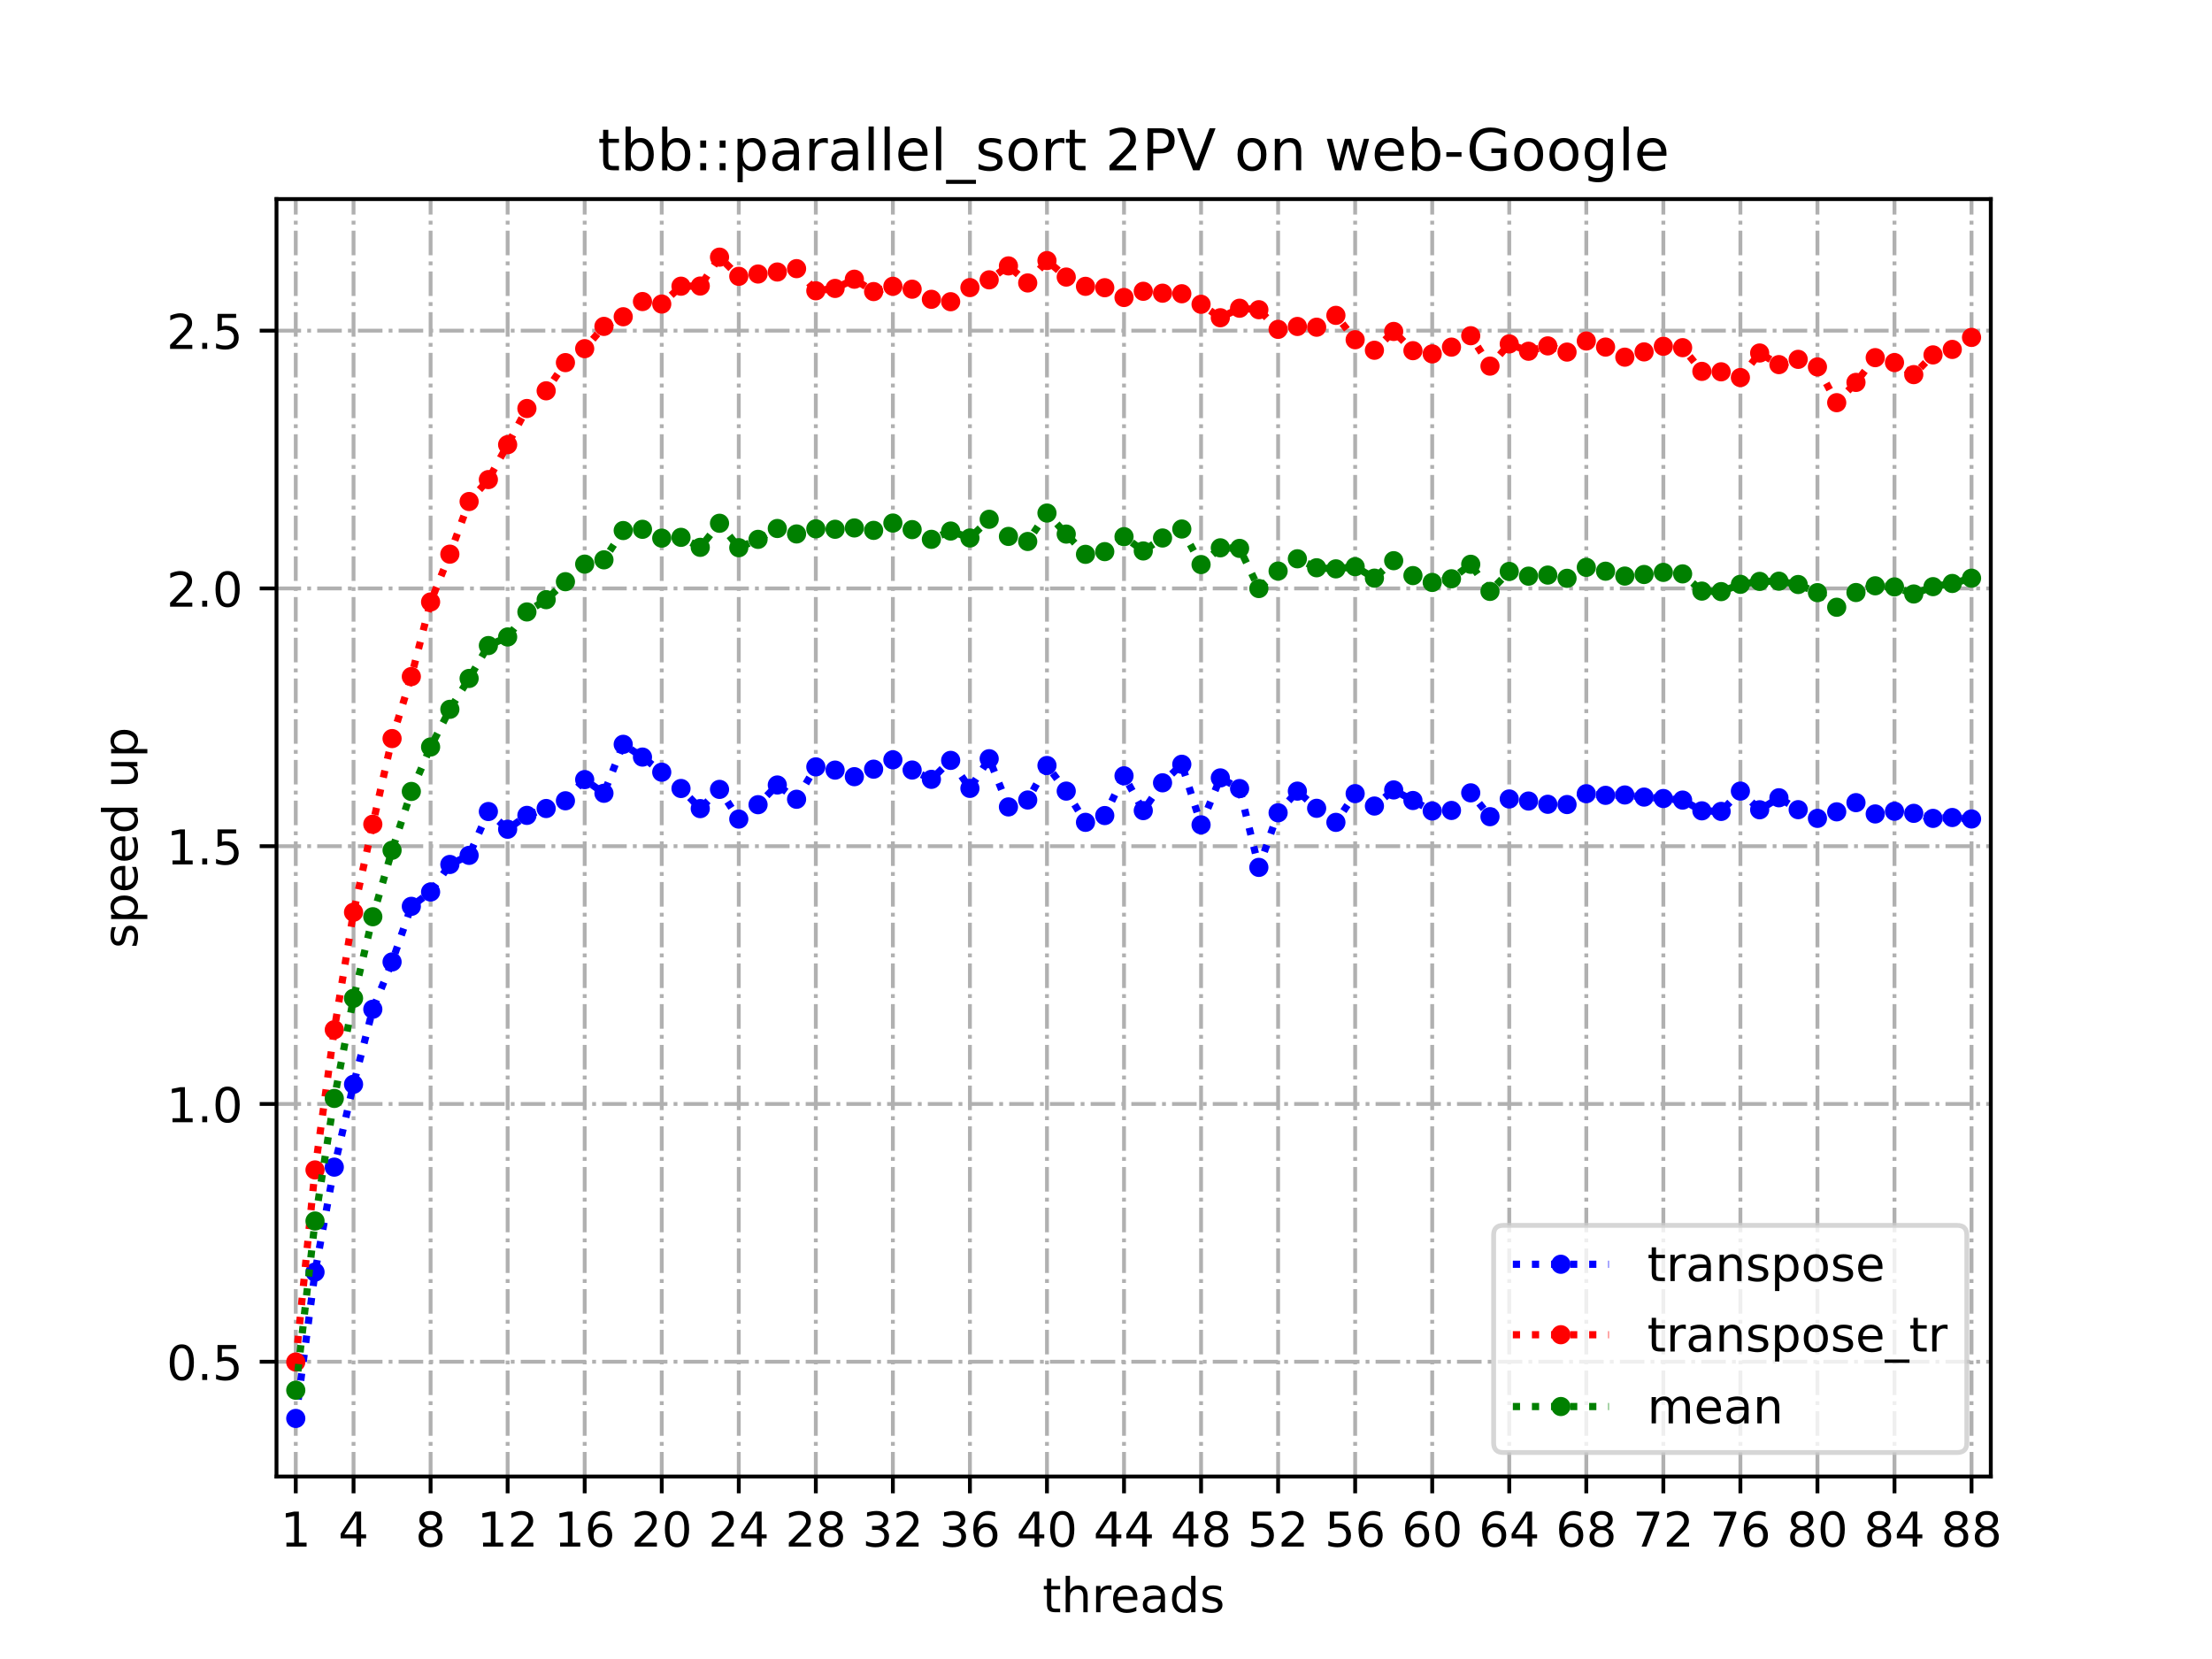 <?xml version="1.0" encoding="utf-8" standalone="no"?>
<!DOCTYPE svg PUBLIC "-//W3C//DTD SVG 1.1//EN"
  "http://www.w3.org/Graphics/SVG/1.1/DTD/svg11.dtd">
<!-- Created with matplotlib (https://matplotlib.org/) -->
<svg height="345.6pt" version="1.1" viewBox="0 0 460.8 345.6" width="460.8pt" xmlns="http://www.w3.org/2000/svg" xmlns:xlink="http://www.w3.org/1999/xlink">
 <defs>
  <style type="text/css">
*{stroke-linecap:butt;stroke-linejoin:round;}
  </style>
 </defs>
 <g id="figure_1">
  <g id="patch_1">
   <path d="M 0 345.6 
L 460.8 345.6 
L 460.8 0 
L 0 0 
z
" style="fill:#ffffff;"/>
  </g>
  <g id="axes_1">
   <g id="patch_2">
    <path d="M 57.6 307.584 
L 414.72 307.584 
L 414.72 41.472 
L 57.6 41.472 
z
" style="fill:#ffffff;"/>
   </g>
   <g id="matplotlib.axis_1">
    <g id="xtick_1">
     <g id="line2d_1">
      <path clip-path="url(#p3d0baa5796)" d="M 61.613 307.584 
L 61.613 41.472 
" style="fill:none;stroke:#b0b0b0;stroke-dasharray:5.12,1.28,0.8,1.28;stroke-dashoffset:0;stroke-width:0.8;"/>
     </g>
     <g id="line2d_2">
      <defs>
       <path d="M 0 0 
L 0 3.5 
" id="m9fa8acf801" style="stroke:#000000;stroke-width:0.8;"/>
      </defs>
      <g>
       <use style="stroke:#000000;stroke-width:0.8;" x="61.613" xlink:href="#m9fa8acf801" y="307.584"/>
      </g>
     </g>
     <g id="text_1">
      <!-- 1 -->
      <defs>
       <path d="M 12.406 8.297 
L 28.516 8.297 
L 28.516 63.922 
L 10.984 60.406 
L 10.984 69.391 
L 28.422 72.906 
L 38.281 72.906 
L 38.281 8.297 
L 54.391 8.297 
L 54.391 0 
L 12.406 0 
z
" id="DejaVuSans-49"/>
      </defs>
      <g transform="translate(58.431 322.182)scale(0.1 -0.1)">
       <use xlink:href="#DejaVuSans-49"/>
      </g>
     </g>
    </g>
    <g id="xtick_2">
     <g id="line2d_3">
      <path clip-path="url(#p3d0baa5796)" d="M 73.65 307.584 
L 73.65 41.472 
" style="fill:none;stroke:#b0b0b0;stroke-dasharray:5.12,1.28,0.8,1.28;stroke-dashoffset:0;stroke-width:0.8;"/>
     </g>
     <g id="line2d_4">
      <g>
       <use style="stroke:#000000;stroke-width:0.8;" x="73.65" xlink:href="#m9fa8acf801" y="307.584"/>
      </g>
     </g>
     <g id="text_2">
      <!-- 4 -->
      <defs>
       <path d="M 37.797 64.312 
L 12.891 25.391 
L 37.797 25.391 
z
M 35.203 72.906 
L 47.609 72.906 
L 47.609 25.391 
L 58.016 25.391 
L 58.016 17.188 
L 47.609 17.188 
L 47.609 0 
L 37.797 0 
L 37.797 17.188 
L 4.891 17.188 
L 4.891 26.703 
z
" id="DejaVuSans-52"/>
      </defs>
      <g transform="translate(70.469 322.182)scale(0.1 -0.1)">
       <use xlink:href="#DejaVuSans-52"/>
      </g>
     </g>
    </g>
    <g id="xtick_3">
     <g id="line2d_5">
      <path clip-path="url(#p3d0baa5796)" d="M 89.701 307.584 
L 89.701 41.472 
" style="fill:none;stroke:#b0b0b0;stroke-dasharray:5.12,1.28,0.8,1.28;stroke-dashoffset:0;stroke-width:0.8;"/>
     </g>
     <g id="line2d_6">
      <g>
       <use style="stroke:#000000;stroke-width:0.8;" x="89.701" xlink:href="#m9fa8acf801" y="307.584"/>
      </g>
     </g>
     <g id="text_3">
      <!-- 8 -->
      <defs>
       <path d="M 31.781 34.625 
Q 24.75 34.625 20.719 30.859 
Q 16.703 27.094 16.703 20.516 
Q 16.703 13.922 20.719 10.156 
Q 24.75 6.391 31.781 6.391 
Q 38.812 6.391 42.859 10.172 
Q 46.922 13.969 46.922 20.516 
Q 46.922 27.094 42.891 30.859 
Q 38.875 34.625 31.781 34.625 
z
M 21.922 38.812 
Q 15.578 40.375 12.031 44.719 
Q 8.5 49.078 8.5 55.328 
Q 8.5 64.062 14.719 69.141 
Q 20.953 74.219 31.781 74.219 
Q 42.672 74.219 48.875 69.141 
Q 55.078 64.062 55.078 55.328 
Q 55.078 49.078 51.531 44.719 
Q 48 40.375 41.703 38.812 
Q 48.828 37.156 52.797 32.312 
Q 56.781 27.484 56.781 20.516 
Q 56.781 9.906 50.312 4.234 
Q 43.844 -1.422 31.781 -1.422 
Q 19.734 -1.422 13.25 4.234 
Q 6.781 9.906 6.781 20.516 
Q 6.781 27.484 10.781 32.312 
Q 14.797 37.156 21.922 38.812 
z
M 18.312 54.391 
Q 18.312 48.734 21.844 45.562 
Q 25.391 42.391 31.781 42.391 
Q 38.141 42.391 41.719 45.562 
Q 45.312 48.734 45.312 54.391 
Q 45.312 60.062 41.719 63.234 
Q 38.141 66.406 31.781 66.406 
Q 25.391 66.406 21.844 63.234 
Q 18.312 60.062 18.312 54.391 
z
" id="DejaVuSans-56"/>
      </defs>
      <g transform="translate(86.519 322.182)scale(0.1 -0.1)">
       <use xlink:href="#DejaVuSans-56"/>
      </g>
     </g>
    </g>
    <g id="xtick_4">
     <g id="line2d_7">
      <path clip-path="url(#p3d0baa5796)" d="M 105.751 307.584 
L 105.751 41.472 
" style="fill:none;stroke:#b0b0b0;stroke-dasharray:5.12,1.28,0.8,1.28;stroke-dashoffset:0;stroke-width:0.8;"/>
     </g>
     <g id="line2d_8">
      <g>
       <use style="stroke:#000000;stroke-width:0.8;" x="105.751" xlink:href="#m9fa8acf801" y="307.584"/>
      </g>
     </g>
     <g id="text_4">
      <!-- 12 -->
      <defs>
       <path d="M 19.188 8.297 
L 53.609 8.297 
L 53.609 0 
L 7.328 0 
L 7.328 8.297 
Q 12.938 14.109 22.625 23.891 
Q 32.328 33.688 34.812 36.531 
Q 39.547 41.844 41.422 45.531 
Q 43.312 49.219 43.312 52.781 
Q 43.312 58.594 39.234 62.25 
Q 35.156 65.922 28.609 65.922 
Q 23.969 65.922 18.812 64.312 
Q 13.672 62.703 7.812 59.422 
L 7.812 69.391 
Q 13.766 71.781 18.938 73 
Q 24.125 74.219 28.422 74.219 
Q 39.75 74.219 46.484 68.547 
Q 53.219 62.891 53.219 53.422 
Q 53.219 48.922 51.531 44.891 
Q 49.859 40.875 45.406 35.406 
Q 44.188 33.984 37.641 27.219 
Q 31.109 20.453 19.188 8.297 
z
" id="DejaVuSans-50"/>
      </defs>
      <g transform="translate(99.389 322.182)scale(0.1 -0.1)">
       <use xlink:href="#DejaVuSans-49"/>
       <use x="63.623" xlink:href="#DejaVuSans-50"/>
      </g>
     </g>
    </g>
    <g id="xtick_5">
     <g id="line2d_9">
      <path clip-path="url(#p3d0baa5796)" d="M 121.801 307.584 
L 121.801 41.472 
" style="fill:none;stroke:#b0b0b0;stroke-dasharray:5.12,1.28,0.8,1.28;stroke-dashoffset:0;stroke-width:0.8;"/>
     </g>
     <g id="line2d_10">
      <g>
       <use style="stroke:#000000;stroke-width:0.8;" x="121.801" xlink:href="#m9fa8acf801" y="307.584"/>
      </g>
     </g>
     <g id="text_5">
      <!-- 16 -->
      <defs>
       <path d="M 33.016 40.375 
Q 26.375 40.375 22.484 35.828 
Q 18.609 31.297 18.609 23.391 
Q 18.609 15.531 22.484 10.953 
Q 26.375 6.391 33.016 6.391 
Q 39.656 6.391 43.531 10.953 
Q 47.406 15.531 47.406 23.391 
Q 47.406 31.297 43.531 35.828 
Q 39.656 40.375 33.016 40.375 
z
M 52.594 71.297 
L 52.594 62.312 
Q 48.875 64.062 45.094 64.984 
Q 41.312 65.922 37.594 65.922 
Q 27.828 65.922 22.672 59.328 
Q 17.531 52.734 16.797 39.406 
Q 19.672 43.656 24.016 45.922 
Q 28.375 48.188 33.594 48.188 
Q 44.578 48.188 50.953 41.516 
Q 57.328 34.859 57.328 23.391 
Q 57.328 12.156 50.688 5.359 
Q 44.047 -1.422 33.016 -1.422 
Q 20.359 -1.422 13.672 8.266 
Q 6.984 17.969 6.984 36.375 
Q 6.984 53.656 15.188 63.938 
Q 23.391 74.219 37.203 74.219 
Q 40.922 74.219 44.703 73.484 
Q 48.484 72.75 52.594 71.297 
z
" id="DejaVuSans-54"/>
      </defs>
      <g transform="translate(115.439 322.182)scale(0.1 -0.1)">
       <use xlink:href="#DejaVuSans-49"/>
       <use x="63.623" xlink:href="#DejaVuSans-54"/>
      </g>
     </g>
    </g>
    <g id="xtick_6">
     <g id="line2d_11">
      <path clip-path="url(#p3d0baa5796)" d="M 137.852 307.584 
L 137.852 41.472 
" style="fill:none;stroke:#b0b0b0;stroke-dasharray:5.12,1.28,0.8,1.28;stroke-dashoffset:0;stroke-width:0.8;"/>
     </g>
     <g id="line2d_12">
      <g>
       <use style="stroke:#000000;stroke-width:0.8;" x="137.852" xlink:href="#m9fa8acf801" y="307.584"/>
      </g>
     </g>
     <g id="text_6">
      <!-- 20 -->
      <defs>
       <path d="M 31.781 66.406 
Q 24.172 66.406 20.328 58.906 
Q 16.5 51.422 16.5 36.375 
Q 16.5 21.391 20.328 13.891 
Q 24.172 6.391 31.781 6.391 
Q 39.453 6.391 43.281 13.891 
Q 47.125 21.391 47.125 36.375 
Q 47.125 51.422 43.281 58.906 
Q 39.453 66.406 31.781 66.406 
z
M 31.781 74.219 
Q 44.047 74.219 50.516 64.516 
Q 56.984 54.828 56.984 36.375 
Q 56.984 17.969 50.516 8.266 
Q 44.047 -1.422 31.781 -1.422 
Q 19.531 -1.422 13.062 8.266 
Q 6.594 17.969 6.594 36.375 
Q 6.594 54.828 13.062 64.516 
Q 19.531 74.219 31.781 74.219 
z
" id="DejaVuSans-48"/>
      </defs>
      <g transform="translate(131.489 322.182)scale(0.1 -0.1)">
       <use xlink:href="#DejaVuSans-50"/>
       <use x="63.623" xlink:href="#DejaVuSans-48"/>
      </g>
     </g>
    </g>
    <g id="xtick_7">
     <g id="line2d_13">
      <path clip-path="url(#p3d0baa5796)" d="M 153.902 307.584 
L 153.902 41.472 
" style="fill:none;stroke:#b0b0b0;stroke-dasharray:5.12,1.28,0.8,1.28;stroke-dashoffset:0;stroke-width:0.8;"/>
     </g>
     <g id="line2d_14">
      <g>
       <use style="stroke:#000000;stroke-width:0.8;" x="153.902" xlink:href="#m9fa8acf801" y="307.584"/>
      </g>
     </g>
     <g id="text_7">
      <!-- 24 -->
      <g transform="translate(147.54 322.182)scale(0.1 -0.1)">
       <use xlink:href="#DejaVuSans-50"/>
       <use x="63.623" xlink:href="#DejaVuSans-52"/>
      </g>
     </g>
    </g>
    <g id="xtick_8">
     <g id="line2d_15">
      <path clip-path="url(#p3d0baa5796)" d="M 169.952 307.584 
L 169.952 41.472 
" style="fill:none;stroke:#b0b0b0;stroke-dasharray:5.12,1.28,0.8,1.28;stroke-dashoffset:0;stroke-width:0.8;"/>
     </g>
     <g id="line2d_16">
      <g>
       <use style="stroke:#000000;stroke-width:0.8;" x="169.952" xlink:href="#m9fa8acf801" y="307.584"/>
      </g>
     </g>
     <g id="text_8">
      <!-- 28 -->
      <g transform="translate(163.59 322.182)scale(0.1 -0.1)">
       <use xlink:href="#DejaVuSans-50"/>
       <use x="63.623" xlink:href="#DejaVuSans-56"/>
      </g>
     </g>
    </g>
    <g id="xtick_9">
     <g id="line2d_17">
      <path clip-path="url(#p3d0baa5796)" d="M 186.003 307.584 
L 186.003 41.472 
" style="fill:none;stroke:#b0b0b0;stroke-dasharray:5.12,1.28,0.8,1.28;stroke-dashoffset:0;stroke-width:0.8;"/>
     </g>
     <g id="line2d_18">
      <g>
       <use style="stroke:#000000;stroke-width:0.8;" x="186.003" xlink:href="#m9fa8acf801" y="307.584"/>
      </g>
     </g>
     <g id="text_9">
      <!-- 32 -->
      <defs>
       <path d="M 40.578 39.312 
Q 47.656 37.797 51.625 33 
Q 55.609 28.219 55.609 21.188 
Q 55.609 10.406 48.188 4.484 
Q 40.766 -1.422 27.094 -1.422 
Q 22.516 -1.422 17.656 -0.516 
Q 12.797 0.391 7.625 2.203 
L 7.625 11.719 
Q 11.719 9.328 16.594 8.109 
Q 21.484 6.891 26.812 6.891 
Q 36.078 6.891 40.938 10.547 
Q 45.797 14.203 45.797 21.188 
Q 45.797 27.641 41.281 31.266 
Q 36.766 34.906 28.719 34.906 
L 20.219 34.906 
L 20.219 43.016 
L 29.109 43.016 
Q 36.375 43.016 40.234 45.922 
Q 44.094 48.828 44.094 54.297 
Q 44.094 59.906 40.109 62.906 
Q 36.141 65.922 28.719 65.922 
Q 24.656 65.922 20.016 65.031 
Q 15.375 64.156 9.812 62.312 
L 9.812 71.094 
Q 15.438 72.656 20.344 73.438 
Q 25.25 74.219 29.594 74.219 
Q 40.828 74.219 47.359 69.109 
Q 53.906 64.016 53.906 55.328 
Q 53.906 49.266 50.438 45.094 
Q 46.969 40.922 40.578 39.312 
z
" id="DejaVuSans-51"/>
      </defs>
      <g transform="translate(179.64 322.182)scale(0.1 -0.1)">
       <use xlink:href="#DejaVuSans-51"/>
       <use x="63.623" xlink:href="#DejaVuSans-50"/>
      </g>
     </g>
    </g>
    <g id="xtick_10">
     <g id="line2d_19">
      <path clip-path="url(#p3d0baa5796)" d="M 202.053 307.584 
L 202.053 41.472 
" style="fill:none;stroke:#b0b0b0;stroke-dasharray:5.12,1.28,0.8,1.28;stroke-dashoffset:0;stroke-width:0.8;"/>
     </g>
     <g id="line2d_20">
      <g>
       <use style="stroke:#000000;stroke-width:0.8;" x="202.053" xlink:href="#m9fa8acf801" y="307.584"/>
      </g>
     </g>
     <g id="text_10">
      <!-- 36 -->
      <g transform="translate(195.691 322.182)scale(0.1 -0.1)">
       <use xlink:href="#DejaVuSans-51"/>
       <use x="63.623" xlink:href="#DejaVuSans-54"/>
      </g>
     </g>
    </g>
    <g id="xtick_11">
     <g id="line2d_21">
      <path clip-path="url(#p3d0baa5796)" d="M 218.103 307.584 
L 218.103 41.472 
" style="fill:none;stroke:#b0b0b0;stroke-dasharray:5.12,1.28,0.8,1.28;stroke-dashoffset:0;stroke-width:0.8;"/>
     </g>
     <g id="line2d_22">
      <g>
       <use style="stroke:#000000;stroke-width:0.8;" x="218.103" xlink:href="#m9fa8acf801" y="307.584"/>
      </g>
     </g>
     <g id="text_11">
      <!-- 40 -->
      <g transform="translate(211.741 322.182)scale(0.1 -0.1)">
       <use xlink:href="#DejaVuSans-52"/>
       <use x="63.623" xlink:href="#DejaVuSans-48"/>
      </g>
     </g>
    </g>
    <g id="xtick_12">
     <g id="line2d_23">
      <path clip-path="url(#p3d0baa5796)" d="M 234.154 307.584 
L 234.154 41.472 
" style="fill:none;stroke:#b0b0b0;stroke-dasharray:5.12,1.28,0.8,1.28;stroke-dashoffset:0;stroke-width:0.8;"/>
     </g>
     <g id="line2d_24">
      <g>
       <use style="stroke:#000000;stroke-width:0.8;" x="234.154" xlink:href="#m9fa8acf801" y="307.584"/>
      </g>
     </g>
     <g id="text_12">
      <!-- 44 -->
      <g transform="translate(227.791 322.182)scale(0.1 -0.1)">
       <use xlink:href="#DejaVuSans-52"/>
       <use x="63.623" xlink:href="#DejaVuSans-52"/>
      </g>
     </g>
    </g>
    <g id="xtick_13">
     <g id="line2d_25">
      <path clip-path="url(#p3d0baa5796)" d="M 250.204 307.584 
L 250.204 41.472 
" style="fill:none;stroke:#b0b0b0;stroke-dasharray:5.12,1.28,0.8,1.28;stroke-dashoffset:0;stroke-width:0.8;"/>
     </g>
     <g id="line2d_26">
      <g>
       <use style="stroke:#000000;stroke-width:0.8;" x="250.204" xlink:href="#m9fa8acf801" y="307.584"/>
      </g>
     </g>
     <g id="text_13">
      <!-- 48 -->
      <g transform="translate(243.842 322.182)scale(0.1 -0.1)">
       <use xlink:href="#DejaVuSans-52"/>
       <use x="63.623" xlink:href="#DejaVuSans-56"/>
      </g>
     </g>
    </g>
    <g id="xtick_14">
     <g id="line2d_27">
      <path clip-path="url(#p3d0baa5796)" d="M 266.254 307.584 
L 266.254 41.472 
" style="fill:none;stroke:#b0b0b0;stroke-dasharray:5.12,1.28,0.8,1.28;stroke-dashoffset:0;stroke-width:0.8;"/>
     </g>
     <g id="line2d_28">
      <g>
       <use style="stroke:#000000;stroke-width:0.8;" x="266.254" xlink:href="#m9fa8acf801" y="307.584"/>
      </g>
     </g>
     <g id="text_14">
      <!-- 52 -->
      <defs>
       <path d="M 10.797 72.906 
L 49.516 72.906 
L 49.516 64.594 
L 19.828 64.594 
L 19.828 46.734 
Q 21.969 47.469 24.109 47.828 
Q 26.266 48.188 28.422 48.188 
Q 40.625 48.188 47.75 41.5 
Q 54.891 34.812 54.891 23.391 
Q 54.891 11.625 47.562 5.094 
Q 40.234 -1.422 26.906 -1.422 
Q 22.312 -1.422 17.547 -0.641 
Q 12.797 0.141 7.719 1.703 
L 7.719 11.625 
Q 12.109 9.234 16.797 8.062 
Q 21.484 6.891 26.703 6.891 
Q 35.156 6.891 40.078 11.328 
Q 45.016 15.766 45.016 23.391 
Q 45.016 31 40.078 35.438 
Q 35.156 39.891 26.703 39.891 
Q 22.75 39.891 18.812 39.016 
Q 14.891 38.141 10.797 36.281 
z
" id="DejaVuSans-53"/>
      </defs>
      <g transform="translate(259.892 322.182)scale(0.1 -0.1)">
       <use xlink:href="#DejaVuSans-53"/>
       <use x="63.623" xlink:href="#DejaVuSans-50"/>
      </g>
     </g>
    </g>
    <g id="xtick_15">
     <g id="line2d_29">
      <path clip-path="url(#p3d0baa5796)" d="M 282.305 307.584 
L 282.305 41.472 
" style="fill:none;stroke:#b0b0b0;stroke-dasharray:5.12,1.28,0.8,1.28;stroke-dashoffset:0;stroke-width:0.8;"/>
     </g>
     <g id="line2d_30">
      <g>
       <use style="stroke:#000000;stroke-width:0.8;" x="282.305" xlink:href="#m9fa8acf801" y="307.584"/>
      </g>
     </g>
     <g id="text_15">
      <!-- 56 -->
      <g transform="translate(275.942 322.182)scale(0.1 -0.1)">
       <use xlink:href="#DejaVuSans-53"/>
       <use x="63.623" xlink:href="#DejaVuSans-54"/>
      </g>
     </g>
    </g>
    <g id="xtick_16">
     <g id="line2d_31">
      <path clip-path="url(#p3d0baa5796)" d="M 298.355 307.584 
L 298.355 41.472 
" style="fill:none;stroke:#b0b0b0;stroke-dasharray:5.12,1.28,0.8,1.28;stroke-dashoffset:0;stroke-width:0.8;"/>
     </g>
     <g id="line2d_32">
      <g>
       <use style="stroke:#000000;stroke-width:0.8;" x="298.355" xlink:href="#m9fa8acf801" y="307.584"/>
      </g>
     </g>
     <g id="text_16">
      <!-- 60 -->
      <g transform="translate(291.993 322.182)scale(0.1 -0.1)">
       <use xlink:href="#DejaVuSans-54"/>
       <use x="63.623" xlink:href="#DejaVuSans-48"/>
      </g>
     </g>
    </g>
    <g id="xtick_17">
     <g id="line2d_33">
      <path clip-path="url(#p3d0baa5796)" d="M 314.405 307.584 
L 314.405 41.472 
" style="fill:none;stroke:#b0b0b0;stroke-dasharray:5.12,1.28,0.8,1.28;stroke-dashoffset:0;stroke-width:0.8;"/>
     </g>
     <g id="line2d_34">
      <g>
       <use style="stroke:#000000;stroke-width:0.8;" x="314.405" xlink:href="#m9fa8acf801" y="307.584"/>
      </g>
     </g>
     <g id="text_17">
      <!-- 64 -->
      <g transform="translate(308.043 322.182)scale(0.1 -0.1)">
       <use xlink:href="#DejaVuSans-54"/>
       <use x="63.623" xlink:href="#DejaVuSans-52"/>
      </g>
     </g>
    </g>
    <g id="xtick_18">
     <g id="line2d_35">
      <path clip-path="url(#p3d0baa5796)" d="M 330.456 307.584 
L 330.456 41.472 
" style="fill:none;stroke:#b0b0b0;stroke-dasharray:5.12,1.28,0.8,1.28;stroke-dashoffset:0;stroke-width:0.8;"/>
     </g>
     <g id="line2d_36">
      <g>
       <use style="stroke:#000000;stroke-width:0.8;" x="330.456" xlink:href="#m9fa8acf801" y="307.584"/>
      </g>
     </g>
     <g id="text_18">
      <!-- 68 -->
      <g transform="translate(324.093 322.182)scale(0.1 -0.1)">
       <use xlink:href="#DejaVuSans-54"/>
       <use x="63.623" xlink:href="#DejaVuSans-56"/>
      </g>
     </g>
    </g>
    <g id="xtick_19">
     <g id="line2d_37">
      <path clip-path="url(#p3d0baa5796)" d="M 346.506 307.584 
L 346.506 41.472 
" style="fill:none;stroke:#b0b0b0;stroke-dasharray:5.12,1.28,0.8,1.28;stroke-dashoffset:0;stroke-width:0.8;"/>
     </g>
     <g id="line2d_38">
      <g>
       <use style="stroke:#000000;stroke-width:0.8;" x="346.506" xlink:href="#m9fa8acf801" y="307.584"/>
      </g>
     </g>
     <g id="text_19">
      <!-- 72 -->
      <defs>
       <path d="M 8.203 72.906 
L 55.078 72.906 
L 55.078 68.703 
L 28.609 0 
L 18.312 0 
L 43.219 64.594 
L 8.203 64.594 
z
" id="DejaVuSans-55"/>
      </defs>
      <g transform="translate(340.144 322.182)scale(0.1 -0.1)">
       <use xlink:href="#DejaVuSans-55"/>
       <use x="63.623" xlink:href="#DejaVuSans-50"/>
      </g>
     </g>
    </g>
    <g id="xtick_20">
     <g id="line2d_39">
      <path clip-path="url(#p3d0baa5796)" d="M 362.556 307.584 
L 362.556 41.472 
" style="fill:none;stroke:#b0b0b0;stroke-dasharray:5.12,1.28,0.8,1.28;stroke-dashoffset:0;stroke-width:0.8;"/>
     </g>
     <g id="line2d_40">
      <g>
       <use style="stroke:#000000;stroke-width:0.8;" x="362.556" xlink:href="#m9fa8acf801" y="307.584"/>
      </g>
     </g>
     <g id="text_20">
      <!-- 76 -->
      <g transform="translate(356.194 322.182)scale(0.1 -0.1)">
       <use xlink:href="#DejaVuSans-55"/>
       <use x="63.623" xlink:href="#DejaVuSans-54"/>
      </g>
     </g>
    </g>
    <g id="xtick_21">
     <g id="line2d_41">
      <path clip-path="url(#p3d0baa5796)" d="M 378.607 307.584 
L 378.607 41.472 
" style="fill:none;stroke:#b0b0b0;stroke-dasharray:5.12,1.28,0.8,1.28;stroke-dashoffset:0;stroke-width:0.8;"/>
     </g>
     <g id="line2d_42">
      <g>
       <use style="stroke:#000000;stroke-width:0.8;" x="378.607" xlink:href="#m9fa8acf801" y="307.584"/>
      </g>
     </g>
     <g id="text_21">
      <!-- 80 -->
      <g transform="translate(372.244 322.182)scale(0.1 -0.1)">
       <use xlink:href="#DejaVuSans-56"/>
       <use x="63.623" xlink:href="#DejaVuSans-48"/>
      </g>
     </g>
    </g>
    <g id="xtick_22">
     <g id="line2d_43">
      <path clip-path="url(#p3d0baa5796)" d="M 394.657 307.584 
L 394.657 41.472 
" style="fill:none;stroke:#b0b0b0;stroke-dasharray:5.12,1.28,0.8,1.28;stroke-dashoffset:0;stroke-width:0.8;"/>
     </g>
     <g id="line2d_44">
      <g>
       <use style="stroke:#000000;stroke-width:0.8;" x="394.657" xlink:href="#m9fa8acf801" y="307.584"/>
      </g>
     </g>
     <g id="text_22">
      <!-- 84 -->
      <g transform="translate(388.295 322.182)scale(0.1 -0.1)">
       <use xlink:href="#DejaVuSans-56"/>
       <use x="63.623" xlink:href="#DejaVuSans-52"/>
      </g>
     </g>
    </g>
    <g id="xtick_23">
     <g id="line2d_45">
      <path clip-path="url(#p3d0baa5796)" d="M 410.707 307.584 
L 410.707 41.472 
" style="fill:none;stroke:#b0b0b0;stroke-dasharray:5.12,1.28,0.8,1.28;stroke-dashoffset:0;stroke-width:0.8;"/>
     </g>
     <g id="line2d_46">
      <g>
       <use style="stroke:#000000;stroke-width:0.8;" x="410.707" xlink:href="#m9fa8acf801" y="307.584"/>
      </g>
     </g>
     <g id="text_23">
      <!-- 88 -->
      <g transform="translate(404.345 322.182)scale(0.1 -0.1)">
       <use xlink:href="#DejaVuSans-56"/>
       <use x="63.623" xlink:href="#DejaVuSans-56"/>
      </g>
     </g>
    </g>
    <g id="text_24">
     <!-- threads -->
     <defs>
      <path d="M 18.312 70.219 
L 18.312 54.688 
L 36.812 54.688 
L 36.812 47.703 
L 18.312 47.703 
L 18.312 18.016 
Q 18.312 11.328 20.141 9.422 
Q 21.969 7.516 27.594 7.516 
L 36.812 7.516 
L 36.812 0 
L 27.594 0 
Q 17.188 0 13.234 3.875 
Q 9.281 7.766 9.281 18.016 
L 9.281 47.703 
L 2.688 47.703 
L 2.688 54.688 
L 9.281 54.688 
L 9.281 70.219 
z
" id="DejaVuSans-116"/>
      <path d="M 54.891 33.016 
L 54.891 0 
L 45.906 0 
L 45.906 32.719 
Q 45.906 40.484 42.875 44.328 
Q 39.844 48.188 33.797 48.188 
Q 26.516 48.188 22.312 43.547 
Q 18.109 38.922 18.109 30.906 
L 18.109 0 
L 9.078 0 
L 9.078 75.984 
L 18.109 75.984 
L 18.109 46.188 
Q 21.344 51.125 25.703 53.562 
Q 30.078 56 35.797 56 
Q 45.219 56 50.047 50.172 
Q 54.891 44.344 54.891 33.016 
z
" id="DejaVuSans-104"/>
      <path d="M 41.109 46.297 
Q 39.594 47.172 37.812 47.578 
Q 36.031 48 33.891 48 
Q 26.266 48 22.188 43.047 
Q 18.109 38.094 18.109 28.812 
L 18.109 0 
L 9.078 0 
L 9.078 54.688 
L 18.109 54.688 
L 18.109 46.188 
Q 20.953 51.172 25.484 53.578 
Q 30.031 56 36.531 56 
Q 37.453 56 38.578 55.875 
Q 39.703 55.766 41.062 55.516 
z
" id="DejaVuSans-114"/>
      <path d="M 56.203 29.594 
L 56.203 25.203 
L 14.891 25.203 
Q 15.484 15.922 20.484 11.062 
Q 25.484 6.203 34.422 6.203 
Q 39.594 6.203 44.453 7.469 
Q 49.312 8.734 54.109 11.281 
L 54.109 2.781 
Q 49.266 0.734 44.188 -0.344 
Q 39.109 -1.422 33.891 -1.422 
Q 20.797 -1.422 13.156 6.188 
Q 5.516 13.812 5.516 26.812 
Q 5.516 40.234 12.766 48.109 
Q 20.016 56 32.328 56 
Q 43.359 56 49.781 48.891 
Q 56.203 41.797 56.203 29.594 
z
M 47.219 32.234 
Q 47.125 39.594 43.094 43.984 
Q 39.062 48.391 32.422 48.391 
Q 24.906 48.391 20.391 44.141 
Q 15.875 39.891 15.188 32.172 
z
" id="DejaVuSans-101"/>
      <path d="M 34.281 27.484 
Q 23.391 27.484 19.188 25 
Q 14.984 22.516 14.984 16.5 
Q 14.984 11.719 18.141 8.906 
Q 21.297 6.109 26.703 6.109 
Q 34.188 6.109 38.703 11.406 
Q 43.219 16.703 43.219 25.484 
L 43.219 27.484 
z
M 52.203 31.203 
L 52.203 0 
L 43.219 0 
L 43.219 8.297 
Q 40.141 3.328 35.547 0.953 
Q 30.953 -1.422 24.312 -1.422 
Q 15.922 -1.422 10.953 3.297 
Q 6 8.016 6 15.922 
Q 6 25.141 12.172 29.828 
Q 18.359 34.516 30.609 34.516 
L 43.219 34.516 
L 43.219 35.406 
Q 43.219 41.609 39.141 45 
Q 35.062 48.391 27.688 48.391 
Q 23 48.391 18.547 47.266 
Q 14.109 46.141 10.016 43.891 
L 10.016 52.203 
Q 14.938 54.109 19.578 55.047 
Q 24.219 56 28.609 56 
Q 40.484 56 46.344 49.844 
Q 52.203 43.703 52.203 31.203 
z
" id="DejaVuSans-97"/>
      <path d="M 45.406 46.391 
L 45.406 75.984 
L 54.391 75.984 
L 54.391 0 
L 45.406 0 
L 45.406 8.203 
Q 42.578 3.328 38.25 0.953 
Q 33.938 -1.422 27.875 -1.422 
Q 17.969 -1.422 11.734 6.484 
Q 5.516 14.406 5.516 27.297 
Q 5.516 40.188 11.734 48.094 
Q 17.969 56 27.875 56 
Q 33.938 56 38.25 53.625 
Q 42.578 51.266 45.406 46.391 
z
M 14.797 27.297 
Q 14.797 17.391 18.875 11.75 
Q 22.953 6.109 30.078 6.109 
Q 37.203 6.109 41.297 11.75 
Q 45.406 17.391 45.406 27.297 
Q 45.406 37.203 41.297 42.844 
Q 37.203 48.484 30.078 48.484 
Q 22.953 48.484 18.875 42.844 
Q 14.797 37.203 14.797 27.297 
z
" id="DejaVuSans-100"/>
      <path d="M 44.281 53.078 
L 44.281 44.578 
Q 40.484 46.531 36.375 47.5 
Q 32.281 48.484 27.875 48.484 
Q 21.188 48.484 17.844 46.438 
Q 14.5 44.391 14.5 40.281 
Q 14.5 37.156 16.891 35.375 
Q 19.281 33.594 26.516 31.984 
L 29.594 31.297 
Q 39.156 29.25 43.188 25.516 
Q 47.219 21.781 47.219 15.094 
Q 47.219 7.469 41.188 3.016 
Q 35.156 -1.422 24.609 -1.422 
Q 20.219 -1.422 15.453 -0.562 
Q 10.688 0.297 5.422 2 
L 5.422 11.281 
Q 10.406 8.688 15.234 7.391 
Q 20.062 6.109 24.812 6.109 
Q 31.156 6.109 34.562 8.281 
Q 37.984 10.453 37.984 14.406 
Q 37.984 18.062 35.516 20.016 
Q 33.062 21.969 24.703 23.781 
L 21.578 24.516 
Q 13.234 26.266 9.516 29.906 
Q 5.812 33.547 5.812 39.891 
Q 5.812 47.609 11.281 51.797 
Q 16.75 56 26.812 56 
Q 31.781 56 36.172 55.266 
Q 40.578 54.547 44.281 53.078 
z
" id="DejaVuSans-115"/>
     </defs>
     <g transform="translate(217.169 335.861)scale(0.1 -0.1)">
      <use xlink:href="#DejaVuSans-116"/>
      <use x="39.209" xlink:href="#DejaVuSans-104"/>
      <use x="102.588" xlink:href="#DejaVuSans-114"/>
      <use x="141.451" xlink:href="#DejaVuSans-101"/>
      <use x="202.975" xlink:href="#DejaVuSans-97"/>
      <use x="264.254" xlink:href="#DejaVuSans-100"/>
      <use x="327.73" xlink:href="#DejaVuSans-115"/>
     </g>
    </g>
   </g>
   <g id="matplotlib.axis_2">
    <g id="ytick_1">
     <g id="line2d_47">
      <path clip-path="url(#p3d0baa5796)" d="M 57.6 283.677 
L 414.72 283.677 
" style="fill:none;stroke:#b0b0b0;stroke-dasharray:5.12,1.28,0.8,1.28;stroke-dashoffset:0;stroke-width:0.8;"/>
     </g>
     <g id="line2d_48">
      <defs>
       <path d="M 0 0 
L -3.5 0 
" id="m2394bc3b2b" style="stroke:#000000;stroke-width:0.8;"/>
      </defs>
      <g>
       <use style="stroke:#000000;stroke-width:0.8;" x="57.6" xlink:href="#m2394bc3b2b" y="283.677"/>
      </g>
     </g>
     <g id="text_25">
      <!-- 0.5 -->
      <defs>
       <path d="M 10.688 12.406 
L 21 12.406 
L 21 0 
L 10.688 0 
z
" id="DejaVuSans-46"/>
      </defs>
      <g transform="translate(34.697 287.476)scale(0.1 -0.1)">
       <use xlink:href="#DejaVuSans-48"/>
       <use x="63.623" xlink:href="#DejaVuSans-46"/>
       <use x="95.41" xlink:href="#DejaVuSans-53"/>
      </g>
     </g>
    </g>
    <g id="ytick_2">
     <g id="line2d_49">
      <path clip-path="url(#p3d0baa5796)" d="M 57.6 229.978 
L 414.72 229.978 
" style="fill:none;stroke:#b0b0b0;stroke-dasharray:5.12,1.28,0.8,1.28;stroke-dashoffset:0;stroke-width:0.8;"/>
     </g>
     <g id="line2d_50">
      <g>
       <use style="stroke:#000000;stroke-width:0.8;" x="57.6" xlink:href="#m2394bc3b2b" y="229.978"/>
      </g>
     </g>
     <g id="text_26">
      <!-- 1.0 -->
      <g transform="translate(34.697 233.777)scale(0.1 -0.1)">
       <use xlink:href="#DejaVuSans-49"/>
       <use x="63.623" xlink:href="#DejaVuSans-46"/>
       <use x="95.41" xlink:href="#DejaVuSans-48"/>
      </g>
     </g>
    </g>
    <g id="ytick_3">
     <g id="line2d_51">
      <path clip-path="url(#p3d0baa5796)" d="M 57.6 176.279 
L 414.72 176.279 
" style="fill:none;stroke:#b0b0b0;stroke-dasharray:5.12,1.28,0.8,1.28;stroke-dashoffset:0;stroke-width:0.8;"/>
     </g>
     <g id="line2d_52">
      <g>
       <use style="stroke:#000000;stroke-width:0.8;" x="57.6" xlink:href="#m2394bc3b2b" y="176.279"/>
      </g>
     </g>
     <g id="text_27">
      <!-- 1.5 -->
      <g transform="translate(34.697 180.078)scale(0.1 -0.1)">
       <use xlink:href="#DejaVuSans-49"/>
       <use x="63.623" xlink:href="#DejaVuSans-46"/>
       <use x="95.41" xlink:href="#DejaVuSans-53"/>
      </g>
     </g>
    </g>
    <g id="ytick_4">
     <g id="line2d_53">
      <path clip-path="url(#p3d0baa5796)" d="M 57.6 122.58 
L 414.72 122.58 
" style="fill:none;stroke:#b0b0b0;stroke-dasharray:5.12,1.28,0.8,1.28;stroke-dashoffset:0;stroke-width:0.8;"/>
     </g>
     <g id="line2d_54">
      <g>
       <use style="stroke:#000000;stroke-width:0.8;" x="57.6" xlink:href="#m2394bc3b2b" y="122.58"/>
      </g>
     </g>
     <g id="text_28">
      <!-- 2.0 -->
      <g transform="translate(34.697 126.379)scale(0.1 -0.1)">
       <use xlink:href="#DejaVuSans-50"/>
       <use x="63.623" xlink:href="#DejaVuSans-46"/>
       <use x="95.41" xlink:href="#DejaVuSans-48"/>
      </g>
     </g>
    </g>
    <g id="ytick_5">
     <g id="line2d_55">
      <path clip-path="url(#p3d0baa5796)" d="M 57.6 68.881 
L 414.72 68.881 
" style="fill:none;stroke:#b0b0b0;stroke-dasharray:5.12,1.28,0.8,1.28;stroke-dashoffset:0;stroke-width:0.8;"/>
     </g>
     <g id="line2d_56">
      <g>
       <use style="stroke:#000000;stroke-width:0.8;" x="57.6" xlink:href="#m2394bc3b2b" y="68.881"/>
      </g>
     </g>
     <g id="text_29">
      <!-- 2.5 -->
      <g transform="translate(34.697 72.68)scale(0.1 -0.1)">
       <use xlink:href="#DejaVuSans-50"/>
       <use x="63.623" xlink:href="#DejaVuSans-46"/>
       <use x="95.41" xlink:href="#DejaVuSans-53"/>
      </g>
     </g>
    </g>
    <g id="text_30">
     <!-- speed up -->
     <defs>
      <path d="M 18.109 8.203 
L 18.109 -20.797 
L 9.078 -20.797 
L 9.078 54.688 
L 18.109 54.688 
L 18.109 46.391 
Q 20.953 51.266 25.266 53.625 
Q 29.594 56 35.594 56 
Q 45.562 56 51.781 48.094 
Q 58.016 40.188 58.016 27.297 
Q 58.016 14.406 51.781 6.484 
Q 45.562 -1.422 35.594 -1.422 
Q 29.594 -1.422 25.266 0.953 
Q 20.953 3.328 18.109 8.203 
z
M 48.688 27.297 
Q 48.688 37.203 44.609 42.844 
Q 40.531 48.484 33.406 48.484 
Q 26.266 48.484 22.188 42.844 
Q 18.109 37.203 18.109 27.297 
Q 18.109 17.391 22.188 11.75 
Q 26.266 6.109 33.406 6.109 
Q 40.531 6.109 44.609 11.75 
Q 48.688 17.391 48.688 27.297 
z
" id="DejaVuSans-112"/>
      <path id="DejaVuSans-32"/>
      <path d="M 8.5 21.578 
L 8.5 54.688 
L 17.484 54.688 
L 17.484 21.922 
Q 17.484 14.156 20.5 10.266 
Q 23.531 6.391 29.594 6.391 
Q 36.859 6.391 41.078 11.031 
Q 45.312 15.672 45.312 23.688 
L 45.312 54.688 
L 54.297 54.688 
L 54.297 0 
L 45.312 0 
L 45.312 8.406 
Q 42.047 3.422 37.719 1 
Q 33.406 -1.422 27.688 -1.422 
Q 18.266 -1.422 13.375 4.438 
Q 8.5 10.297 8.5 21.578 
z
M 31.109 56 
z
" id="DejaVuSans-117"/>
     </defs>
     <g transform="translate(28.617 197.566)rotate(-90)scale(0.1 -0.1)">
      <use xlink:href="#DejaVuSans-115"/>
      <use x="52.1" xlink:href="#DejaVuSans-112"/>
      <use x="115.576" xlink:href="#DejaVuSans-101"/>
      <use x="177.1" xlink:href="#DejaVuSans-101"/>
      <use x="238.623" xlink:href="#DejaVuSans-100"/>
      <use x="302.1" xlink:href="#DejaVuSans-32"/>
      <use x="333.887" xlink:href="#DejaVuSans-117"/>
      <use x="397.266" xlink:href="#DejaVuSans-112"/>
     </g>
    </g>
   </g>
   <g id="line2d_57">
    <path clip-path="url(#p3d0baa5796)" d="M 61.613 295.488 
L 65.625 265.003 
L 69.638 243.136 
L 73.65 225.879 
L 77.663 210.245 
L 81.676 200.388 
L 85.688 188.807 
L 89.701 185.819 
L 93.713 180.083 
L 97.726 178.188 
L 101.738 169.055 
L 105.751 172.746 
L 109.764 169.858 
L 113.776 168.429 
L 117.789 166.818 
L 121.801 162.404 
L 125.814 165.255 
L 129.827 155.057 
L 133.839 157.714 
L 137.852 160.864 
L 141.864 164.256 
L 145.877 168.451 
L 149.889 164.443 
L 153.902 170.631 
L 157.915 167.633 
L 161.927 163.528 
L 165.94 166.501 
L 169.952 159.753 
L 173.965 160.428 
L 177.978 161.797 
L 181.99 160.232 
L 186.003 158.281 
L 190.015 160.412 
L 194.028 162.352 
L 198.04 158.401 
L 202.053 164.236 
L 206.066 158.057 
L 210.078 168.094 
L 214.091 166.656 
L 218.103 159.467 
L 222.116 164.801 
L 226.129 171.308 
L 230.141 169.896 
L 234.154 161.618 
L 238.166 168.866 
L 242.179 163.073 
L 246.191 159.215 
L 250.204 171.83 
L 254.217 162.051 
L 258.229 164.272 
L 262.242 180.692 
L 266.254 169.318 
L 270.267 164.806 
L 274.28 168.385 
L 278.292 171.314 
L 282.305 165.326 
L 286.317 167.913 
L 290.33 164.558 
L 294.342 166.759 
L 298.355 168.943 
L 302.368 168.832 
L 306.38 165.165 
L 310.393 170.131 
L 314.405 166.439 
L 318.418 166.872 
L 322.431 167.548 
L 326.443 167.602 
L 330.456 165.343 
L 334.468 165.683 
L 338.481 165.607 
L 342.493 166.047 
L 346.506 166.345 
L 350.519 166.673 
L 354.531 168.913 
L 358.544 169.032 
L 362.556 164.803 
L 366.569 168.69 
L 370.582 166.19 
L 374.594 168.668 
L 378.607 170.482 
L 382.619 169.12 
L 386.632 167.206 
L 390.644 169.56 
L 394.657 168.996 
L 398.67 169.435 
L 402.682 170.486 
L 406.695 170.303 
L 410.707 170.608 
" style="fill:none;stroke:#0000ff;stroke-dasharray:1.5,2.475;stroke-dashoffset:0;stroke-width:1.5;"/>
    <defs>
     <path d="M 0 1.5 
C 0.398 1.5 0.779 1.342 1.061 1.061 
C 1.342 0.779 1.5 0.398 1.5 0 
C 1.5 -0.398 1.342 -0.779 1.061 -1.061 
C 0.779 -1.342 0.398 -1.5 0 -1.5 
C -0.398 -1.5 -0.779 -1.342 -1.061 -1.061 
C -1.342 -0.779 -1.5 -0.398 -1.5 0 
C -1.5 0.398 -1.342 0.779 -1.061 1.061 
C -0.779 1.342 -0.398 1.5 0 1.5 
z
" id="m5d238d34b9" style="stroke:#0000ff;"/>
    </defs>
    <g clip-path="url(#p3d0baa5796)">
     <use style="fill:#0000ff;stroke:#0000ff;" x="61.613" xlink:href="#m5d238d34b9" y="295.488"/>
     <use style="fill:#0000ff;stroke:#0000ff;" x="65.625" xlink:href="#m5d238d34b9" y="265.003"/>
     <use style="fill:#0000ff;stroke:#0000ff;" x="69.638" xlink:href="#m5d238d34b9" y="243.136"/>
     <use style="fill:#0000ff;stroke:#0000ff;" x="73.65" xlink:href="#m5d238d34b9" y="225.879"/>
     <use style="fill:#0000ff;stroke:#0000ff;" x="77.663" xlink:href="#m5d238d34b9" y="210.245"/>
     <use style="fill:#0000ff;stroke:#0000ff;" x="81.676" xlink:href="#m5d238d34b9" y="200.388"/>
     <use style="fill:#0000ff;stroke:#0000ff;" x="85.688" xlink:href="#m5d238d34b9" y="188.807"/>
     <use style="fill:#0000ff;stroke:#0000ff;" x="89.701" xlink:href="#m5d238d34b9" y="185.819"/>
     <use style="fill:#0000ff;stroke:#0000ff;" x="93.713" xlink:href="#m5d238d34b9" y="180.083"/>
     <use style="fill:#0000ff;stroke:#0000ff;" x="97.726" xlink:href="#m5d238d34b9" y="178.188"/>
     <use style="fill:#0000ff;stroke:#0000ff;" x="101.738" xlink:href="#m5d238d34b9" y="169.055"/>
     <use style="fill:#0000ff;stroke:#0000ff;" x="105.751" xlink:href="#m5d238d34b9" y="172.746"/>
     <use style="fill:#0000ff;stroke:#0000ff;" x="109.764" xlink:href="#m5d238d34b9" y="169.858"/>
     <use style="fill:#0000ff;stroke:#0000ff;" x="113.776" xlink:href="#m5d238d34b9" y="168.429"/>
     <use style="fill:#0000ff;stroke:#0000ff;" x="117.789" xlink:href="#m5d238d34b9" y="166.818"/>
     <use style="fill:#0000ff;stroke:#0000ff;" x="121.801" xlink:href="#m5d238d34b9" y="162.404"/>
     <use style="fill:#0000ff;stroke:#0000ff;" x="125.814" xlink:href="#m5d238d34b9" y="165.255"/>
     <use style="fill:#0000ff;stroke:#0000ff;" x="129.827" xlink:href="#m5d238d34b9" y="155.057"/>
     <use style="fill:#0000ff;stroke:#0000ff;" x="133.839" xlink:href="#m5d238d34b9" y="157.714"/>
     <use style="fill:#0000ff;stroke:#0000ff;" x="137.852" xlink:href="#m5d238d34b9" y="160.864"/>
     <use style="fill:#0000ff;stroke:#0000ff;" x="141.864" xlink:href="#m5d238d34b9" y="164.256"/>
     <use style="fill:#0000ff;stroke:#0000ff;" x="145.877" xlink:href="#m5d238d34b9" y="168.451"/>
     <use style="fill:#0000ff;stroke:#0000ff;" x="149.889" xlink:href="#m5d238d34b9" y="164.443"/>
     <use style="fill:#0000ff;stroke:#0000ff;" x="153.902" xlink:href="#m5d238d34b9" y="170.631"/>
     <use style="fill:#0000ff;stroke:#0000ff;" x="157.915" xlink:href="#m5d238d34b9" y="167.633"/>
     <use style="fill:#0000ff;stroke:#0000ff;" x="161.927" xlink:href="#m5d238d34b9" y="163.528"/>
     <use style="fill:#0000ff;stroke:#0000ff;" x="165.94" xlink:href="#m5d238d34b9" y="166.501"/>
     <use style="fill:#0000ff;stroke:#0000ff;" x="169.952" xlink:href="#m5d238d34b9" y="159.753"/>
     <use style="fill:#0000ff;stroke:#0000ff;" x="173.965" xlink:href="#m5d238d34b9" y="160.428"/>
     <use style="fill:#0000ff;stroke:#0000ff;" x="177.978" xlink:href="#m5d238d34b9" y="161.797"/>
     <use style="fill:#0000ff;stroke:#0000ff;" x="181.99" xlink:href="#m5d238d34b9" y="160.232"/>
     <use style="fill:#0000ff;stroke:#0000ff;" x="186.003" xlink:href="#m5d238d34b9" y="158.281"/>
     <use style="fill:#0000ff;stroke:#0000ff;" x="190.015" xlink:href="#m5d238d34b9" y="160.412"/>
     <use style="fill:#0000ff;stroke:#0000ff;" x="194.028" xlink:href="#m5d238d34b9" y="162.352"/>
     <use style="fill:#0000ff;stroke:#0000ff;" x="198.04" xlink:href="#m5d238d34b9" y="158.401"/>
     <use style="fill:#0000ff;stroke:#0000ff;" x="202.053" xlink:href="#m5d238d34b9" y="164.236"/>
     <use style="fill:#0000ff;stroke:#0000ff;" x="206.066" xlink:href="#m5d238d34b9" y="158.057"/>
     <use style="fill:#0000ff;stroke:#0000ff;" x="210.078" xlink:href="#m5d238d34b9" y="168.094"/>
     <use style="fill:#0000ff;stroke:#0000ff;" x="214.091" xlink:href="#m5d238d34b9" y="166.656"/>
     <use style="fill:#0000ff;stroke:#0000ff;" x="218.103" xlink:href="#m5d238d34b9" y="159.467"/>
     <use style="fill:#0000ff;stroke:#0000ff;" x="222.116" xlink:href="#m5d238d34b9" y="164.801"/>
     <use style="fill:#0000ff;stroke:#0000ff;" x="226.129" xlink:href="#m5d238d34b9" y="171.308"/>
     <use style="fill:#0000ff;stroke:#0000ff;" x="230.141" xlink:href="#m5d238d34b9" y="169.896"/>
     <use style="fill:#0000ff;stroke:#0000ff;" x="234.154" xlink:href="#m5d238d34b9" y="161.618"/>
     <use style="fill:#0000ff;stroke:#0000ff;" x="238.166" xlink:href="#m5d238d34b9" y="168.866"/>
     <use style="fill:#0000ff;stroke:#0000ff;" x="242.179" xlink:href="#m5d238d34b9" y="163.073"/>
     <use style="fill:#0000ff;stroke:#0000ff;" x="246.191" xlink:href="#m5d238d34b9" y="159.215"/>
     <use style="fill:#0000ff;stroke:#0000ff;" x="250.204" xlink:href="#m5d238d34b9" y="171.83"/>
     <use style="fill:#0000ff;stroke:#0000ff;" x="254.217" xlink:href="#m5d238d34b9" y="162.051"/>
     <use style="fill:#0000ff;stroke:#0000ff;" x="258.229" xlink:href="#m5d238d34b9" y="164.272"/>
     <use style="fill:#0000ff;stroke:#0000ff;" x="262.242" xlink:href="#m5d238d34b9" y="180.692"/>
     <use style="fill:#0000ff;stroke:#0000ff;" x="266.254" xlink:href="#m5d238d34b9" y="169.318"/>
     <use style="fill:#0000ff;stroke:#0000ff;" x="270.267" xlink:href="#m5d238d34b9" y="164.806"/>
     <use style="fill:#0000ff;stroke:#0000ff;" x="274.28" xlink:href="#m5d238d34b9" y="168.385"/>
     <use style="fill:#0000ff;stroke:#0000ff;" x="278.292" xlink:href="#m5d238d34b9" y="171.314"/>
     <use style="fill:#0000ff;stroke:#0000ff;" x="282.305" xlink:href="#m5d238d34b9" y="165.326"/>
     <use style="fill:#0000ff;stroke:#0000ff;" x="286.317" xlink:href="#m5d238d34b9" y="167.913"/>
     <use style="fill:#0000ff;stroke:#0000ff;" x="290.33" xlink:href="#m5d238d34b9" y="164.558"/>
     <use style="fill:#0000ff;stroke:#0000ff;" x="294.342" xlink:href="#m5d238d34b9" y="166.759"/>
     <use style="fill:#0000ff;stroke:#0000ff;" x="298.355" xlink:href="#m5d238d34b9" y="168.943"/>
     <use style="fill:#0000ff;stroke:#0000ff;" x="302.368" xlink:href="#m5d238d34b9" y="168.832"/>
     <use style="fill:#0000ff;stroke:#0000ff;" x="306.38" xlink:href="#m5d238d34b9" y="165.165"/>
     <use style="fill:#0000ff;stroke:#0000ff;" x="310.393" xlink:href="#m5d238d34b9" y="170.131"/>
     <use style="fill:#0000ff;stroke:#0000ff;" x="314.405" xlink:href="#m5d238d34b9" y="166.439"/>
     <use style="fill:#0000ff;stroke:#0000ff;" x="318.418" xlink:href="#m5d238d34b9" y="166.872"/>
     <use style="fill:#0000ff;stroke:#0000ff;" x="322.431" xlink:href="#m5d238d34b9" y="167.548"/>
     <use style="fill:#0000ff;stroke:#0000ff;" x="326.443" xlink:href="#m5d238d34b9" y="167.602"/>
     <use style="fill:#0000ff;stroke:#0000ff;" x="330.456" xlink:href="#m5d238d34b9" y="165.343"/>
     <use style="fill:#0000ff;stroke:#0000ff;" x="334.468" xlink:href="#m5d238d34b9" y="165.683"/>
     <use style="fill:#0000ff;stroke:#0000ff;" x="338.481" xlink:href="#m5d238d34b9" y="165.607"/>
     <use style="fill:#0000ff;stroke:#0000ff;" x="342.493" xlink:href="#m5d238d34b9" y="166.047"/>
     <use style="fill:#0000ff;stroke:#0000ff;" x="346.506" xlink:href="#m5d238d34b9" y="166.345"/>
     <use style="fill:#0000ff;stroke:#0000ff;" x="350.519" xlink:href="#m5d238d34b9" y="166.673"/>
     <use style="fill:#0000ff;stroke:#0000ff;" x="354.531" xlink:href="#m5d238d34b9" y="168.913"/>
     <use style="fill:#0000ff;stroke:#0000ff;" x="358.544" xlink:href="#m5d238d34b9" y="169.032"/>
     <use style="fill:#0000ff;stroke:#0000ff;" x="362.556" xlink:href="#m5d238d34b9" y="164.803"/>
     <use style="fill:#0000ff;stroke:#0000ff;" x="366.569" xlink:href="#m5d238d34b9" y="168.69"/>
     <use style="fill:#0000ff;stroke:#0000ff;" x="370.582" xlink:href="#m5d238d34b9" y="166.19"/>
     <use style="fill:#0000ff;stroke:#0000ff;" x="374.594" xlink:href="#m5d238d34b9" y="168.668"/>
     <use style="fill:#0000ff;stroke:#0000ff;" x="378.607" xlink:href="#m5d238d34b9" y="170.482"/>
     <use style="fill:#0000ff;stroke:#0000ff;" x="382.619" xlink:href="#m5d238d34b9" y="169.12"/>
     <use style="fill:#0000ff;stroke:#0000ff;" x="386.632" xlink:href="#m5d238d34b9" y="167.206"/>
     <use style="fill:#0000ff;stroke:#0000ff;" x="390.644" xlink:href="#m5d238d34b9" y="169.56"/>
     <use style="fill:#0000ff;stroke:#0000ff;" x="394.657" xlink:href="#m5d238d34b9" y="168.996"/>
     <use style="fill:#0000ff;stroke:#0000ff;" x="398.67" xlink:href="#m5d238d34b9" y="169.435"/>
     <use style="fill:#0000ff;stroke:#0000ff;" x="402.682" xlink:href="#m5d238d34b9" y="170.486"/>
     <use style="fill:#0000ff;stroke:#0000ff;" x="406.695" xlink:href="#m5d238d34b9" y="170.303"/>
     <use style="fill:#0000ff;stroke:#0000ff;" x="410.707" xlink:href="#m5d238d34b9" y="170.608"/>
    </g>
   </g>
   <g id="line2d_58">
    <path clip-path="url(#p3d0baa5796)" d="M 61.613 283.736 
L 65.625 243.717 
L 69.638 214.512 
L 73.65 190.038 
L 77.663 171.702 
L 81.676 153.859 
L 85.688 140.941 
L 89.701 125.401 
L 93.713 115.442 
L 97.726 104.475 
L 101.738 99.907 
L 105.751 92.637 
L 109.764 85.1 
L 113.776 81.415 
L 117.789 75.538 
L 121.801 72.631 
L 125.814 67.993 
L 129.827 65.986 
L 133.839 62.817 
L 137.852 63.339 
L 141.864 59.62 
L 145.877 59.587 
L 149.889 53.568 
L 153.902 57.56 
L 157.915 57.082 
L 161.927 56.664 
L 165.94 55.964 
L 169.952 60.577 
L 173.965 60.085 
L 177.978 58.165 
L 181.99 60.74 
L 186.003 59.64 
L 190.015 60.246 
L 194.028 62.352 
L 198.04 62.853 
L 202.053 59.91 
L 206.066 58.297 
L 210.078 55.393 
L 214.091 58.944 
L 218.103 54.288 
L 222.116 57.719 
L 226.129 59.649 
L 230.141 59.937 
L 234.154 61.972 
L 238.166 60.681 
L 242.179 61.076 
L 246.191 61.194 
L 250.204 63.389 
L 254.217 66.191 
L 258.229 64.209 
L 262.242 64.516 
L 266.254 68.612 
L 270.267 68.007 
L 274.28 68.164 
L 278.292 65.695 
L 282.305 70.772 
L 286.317 72.965 
L 290.33 69.046 
L 294.342 73.052 
L 298.355 73.725 
L 302.368 72.31 
L 306.38 69.937 
L 310.393 76.268 
L 314.405 71.645 
L 318.418 73.17 
L 322.431 72.055 
L 326.443 73.347 
L 330.456 71.037 
L 334.468 72.302 
L 338.481 74.405 
L 342.493 73.308 
L 346.506 72.135 
L 350.519 72.427 
L 354.531 77.365 
L 358.544 77.455 
L 362.556 78.649 
L 366.569 73.537 
L 370.582 75.956 
L 374.594 74.859 
L 378.607 76.435 
L 382.619 83.885 
L 386.632 79.662 
L 390.644 74.504 
L 394.657 75.528 
L 398.67 78.041 
L 402.682 73.932 
L 406.695 72.791 
L 410.707 70.288 
" style="fill:none;stroke:#ff0000;stroke-dasharray:1.5,2.475;stroke-dashoffset:0;stroke-width:1.5;"/>
    <defs>
     <path d="M 0 1.5 
C 0.398 1.5 0.779 1.342 1.061 1.061 
C 1.342 0.779 1.5 0.398 1.5 0 
C 1.5 -0.398 1.342 -0.779 1.061 -1.061 
C 0.779 -1.342 0.398 -1.5 0 -1.5 
C -0.398 -1.5 -0.779 -1.342 -1.061 -1.061 
C -1.342 -0.779 -1.5 -0.398 -1.5 0 
C -1.5 0.398 -1.342 0.779 -1.061 1.061 
C -0.779 1.342 -0.398 1.5 0 1.5 
z
" id="m73b9f0e899" style="stroke:#ff0000;"/>
    </defs>
    <g clip-path="url(#p3d0baa5796)">
     <use style="fill:#ff0000;stroke:#ff0000;" x="61.613" xlink:href="#m73b9f0e899" y="283.736"/>
     <use style="fill:#ff0000;stroke:#ff0000;" x="65.625" xlink:href="#m73b9f0e899" y="243.717"/>
     <use style="fill:#ff0000;stroke:#ff0000;" x="69.638" xlink:href="#m73b9f0e899" y="214.512"/>
     <use style="fill:#ff0000;stroke:#ff0000;" x="73.65" xlink:href="#m73b9f0e899" y="190.038"/>
     <use style="fill:#ff0000;stroke:#ff0000;" x="77.663" xlink:href="#m73b9f0e899" y="171.702"/>
     <use style="fill:#ff0000;stroke:#ff0000;" x="81.676" xlink:href="#m73b9f0e899" y="153.859"/>
     <use style="fill:#ff0000;stroke:#ff0000;" x="85.688" xlink:href="#m73b9f0e899" y="140.941"/>
     <use style="fill:#ff0000;stroke:#ff0000;" x="89.701" xlink:href="#m73b9f0e899" y="125.401"/>
     <use style="fill:#ff0000;stroke:#ff0000;" x="93.713" xlink:href="#m73b9f0e899" y="115.442"/>
     <use style="fill:#ff0000;stroke:#ff0000;" x="97.726" xlink:href="#m73b9f0e899" y="104.475"/>
     <use style="fill:#ff0000;stroke:#ff0000;" x="101.738" xlink:href="#m73b9f0e899" y="99.907"/>
     <use style="fill:#ff0000;stroke:#ff0000;" x="105.751" xlink:href="#m73b9f0e899" y="92.637"/>
     <use style="fill:#ff0000;stroke:#ff0000;" x="109.764" xlink:href="#m73b9f0e899" y="85.1"/>
     <use style="fill:#ff0000;stroke:#ff0000;" x="113.776" xlink:href="#m73b9f0e899" y="81.415"/>
     <use style="fill:#ff0000;stroke:#ff0000;" x="117.789" xlink:href="#m73b9f0e899" y="75.538"/>
     <use style="fill:#ff0000;stroke:#ff0000;" x="121.801" xlink:href="#m73b9f0e899" y="72.631"/>
     <use style="fill:#ff0000;stroke:#ff0000;" x="125.814" xlink:href="#m73b9f0e899" y="67.993"/>
     <use style="fill:#ff0000;stroke:#ff0000;" x="129.827" xlink:href="#m73b9f0e899" y="65.986"/>
     <use style="fill:#ff0000;stroke:#ff0000;" x="133.839" xlink:href="#m73b9f0e899" y="62.817"/>
     <use style="fill:#ff0000;stroke:#ff0000;" x="137.852" xlink:href="#m73b9f0e899" y="63.339"/>
     <use style="fill:#ff0000;stroke:#ff0000;" x="141.864" xlink:href="#m73b9f0e899" y="59.62"/>
     <use style="fill:#ff0000;stroke:#ff0000;" x="145.877" xlink:href="#m73b9f0e899" y="59.587"/>
     <use style="fill:#ff0000;stroke:#ff0000;" x="149.889" xlink:href="#m73b9f0e899" y="53.568"/>
     <use style="fill:#ff0000;stroke:#ff0000;" x="153.902" xlink:href="#m73b9f0e899" y="57.56"/>
     <use style="fill:#ff0000;stroke:#ff0000;" x="157.915" xlink:href="#m73b9f0e899" y="57.082"/>
     <use style="fill:#ff0000;stroke:#ff0000;" x="161.927" xlink:href="#m73b9f0e899" y="56.664"/>
     <use style="fill:#ff0000;stroke:#ff0000;" x="165.94" xlink:href="#m73b9f0e899" y="55.964"/>
     <use style="fill:#ff0000;stroke:#ff0000;" x="169.952" xlink:href="#m73b9f0e899" y="60.577"/>
     <use style="fill:#ff0000;stroke:#ff0000;" x="173.965" xlink:href="#m73b9f0e899" y="60.085"/>
     <use style="fill:#ff0000;stroke:#ff0000;" x="177.978" xlink:href="#m73b9f0e899" y="58.165"/>
     <use style="fill:#ff0000;stroke:#ff0000;" x="181.99" xlink:href="#m73b9f0e899" y="60.74"/>
     <use style="fill:#ff0000;stroke:#ff0000;" x="186.003" xlink:href="#m73b9f0e899" y="59.64"/>
     <use style="fill:#ff0000;stroke:#ff0000;" x="190.015" xlink:href="#m73b9f0e899" y="60.246"/>
     <use style="fill:#ff0000;stroke:#ff0000;" x="194.028" xlink:href="#m73b9f0e899" y="62.352"/>
     <use style="fill:#ff0000;stroke:#ff0000;" x="198.04" xlink:href="#m73b9f0e899" y="62.853"/>
     <use style="fill:#ff0000;stroke:#ff0000;" x="202.053" xlink:href="#m73b9f0e899" y="59.91"/>
     <use style="fill:#ff0000;stroke:#ff0000;" x="206.066" xlink:href="#m73b9f0e899" y="58.297"/>
     <use style="fill:#ff0000;stroke:#ff0000;" x="210.078" xlink:href="#m73b9f0e899" y="55.393"/>
     <use style="fill:#ff0000;stroke:#ff0000;" x="214.091" xlink:href="#m73b9f0e899" y="58.944"/>
     <use style="fill:#ff0000;stroke:#ff0000;" x="218.103" xlink:href="#m73b9f0e899" y="54.288"/>
     <use style="fill:#ff0000;stroke:#ff0000;" x="222.116" xlink:href="#m73b9f0e899" y="57.719"/>
     <use style="fill:#ff0000;stroke:#ff0000;" x="226.129" xlink:href="#m73b9f0e899" y="59.649"/>
     <use style="fill:#ff0000;stroke:#ff0000;" x="230.141" xlink:href="#m73b9f0e899" y="59.937"/>
     <use style="fill:#ff0000;stroke:#ff0000;" x="234.154" xlink:href="#m73b9f0e899" y="61.972"/>
     <use style="fill:#ff0000;stroke:#ff0000;" x="238.166" xlink:href="#m73b9f0e899" y="60.681"/>
     <use style="fill:#ff0000;stroke:#ff0000;" x="242.179" xlink:href="#m73b9f0e899" y="61.076"/>
     <use style="fill:#ff0000;stroke:#ff0000;" x="246.191" xlink:href="#m73b9f0e899" y="61.194"/>
     <use style="fill:#ff0000;stroke:#ff0000;" x="250.204" xlink:href="#m73b9f0e899" y="63.389"/>
     <use style="fill:#ff0000;stroke:#ff0000;" x="254.217" xlink:href="#m73b9f0e899" y="66.191"/>
     <use style="fill:#ff0000;stroke:#ff0000;" x="258.229" xlink:href="#m73b9f0e899" y="64.209"/>
     <use style="fill:#ff0000;stroke:#ff0000;" x="262.242" xlink:href="#m73b9f0e899" y="64.516"/>
     <use style="fill:#ff0000;stroke:#ff0000;" x="266.254" xlink:href="#m73b9f0e899" y="68.612"/>
     <use style="fill:#ff0000;stroke:#ff0000;" x="270.267" xlink:href="#m73b9f0e899" y="68.007"/>
     <use style="fill:#ff0000;stroke:#ff0000;" x="274.28" xlink:href="#m73b9f0e899" y="68.164"/>
     <use style="fill:#ff0000;stroke:#ff0000;" x="278.292" xlink:href="#m73b9f0e899" y="65.695"/>
     <use style="fill:#ff0000;stroke:#ff0000;" x="282.305" xlink:href="#m73b9f0e899" y="70.772"/>
     <use style="fill:#ff0000;stroke:#ff0000;" x="286.317" xlink:href="#m73b9f0e899" y="72.965"/>
     <use style="fill:#ff0000;stroke:#ff0000;" x="290.33" xlink:href="#m73b9f0e899" y="69.046"/>
     <use style="fill:#ff0000;stroke:#ff0000;" x="294.342" xlink:href="#m73b9f0e899" y="73.052"/>
     <use style="fill:#ff0000;stroke:#ff0000;" x="298.355" xlink:href="#m73b9f0e899" y="73.725"/>
     <use style="fill:#ff0000;stroke:#ff0000;" x="302.368" xlink:href="#m73b9f0e899" y="72.31"/>
     <use style="fill:#ff0000;stroke:#ff0000;" x="306.38" xlink:href="#m73b9f0e899" y="69.937"/>
     <use style="fill:#ff0000;stroke:#ff0000;" x="310.393" xlink:href="#m73b9f0e899" y="76.268"/>
     <use style="fill:#ff0000;stroke:#ff0000;" x="314.405" xlink:href="#m73b9f0e899" y="71.645"/>
     <use style="fill:#ff0000;stroke:#ff0000;" x="318.418" xlink:href="#m73b9f0e899" y="73.17"/>
     <use style="fill:#ff0000;stroke:#ff0000;" x="322.431" xlink:href="#m73b9f0e899" y="72.055"/>
     <use style="fill:#ff0000;stroke:#ff0000;" x="326.443" xlink:href="#m73b9f0e899" y="73.347"/>
     <use style="fill:#ff0000;stroke:#ff0000;" x="330.456" xlink:href="#m73b9f0e899" y="71.037"/>
     <use style="fill:#ff0000;stroke:#ff0000;" x="334.468" xlink:href="#m73b9f0e899" y="72.302"/>
     <use style="fill:#ff0000;stroke:#ff0000;" x="338.481" xlink:href="#m73b9f0e899" y="74.405"/>
     <use style="fill:#ff0000;stroke:#ff0000;" x="342.493" xlink:href="#m73b9f0e899" y="73.308"/>
     <use style="fill:#ff0000;stroke:#ff0000;" x="346.506" xlink:href="#m73b9f0e899" y="72.135"/>
     <use style="fill:#ff0000;stroke:#ff0000;" x="350.519" xlink:href="#m73b9f0e899" y="72.427"/>
     <use style="fill:#ff0000;stroke:#ff0000;" x="354.531" xlink:href="#m73b9f0e899" y="77.365"/>
     <use style="fill:#ff0000;stroke:#ff0000;" x="358.544" xlink:href="#m73b9f0e899" y="77.455"/>
     <use style="fill:#ff0000;stroke:#ff0000;" x="362.556" xlink:href="#m73b9f0e899" y="78.649"/>
     <use style="fill:#ff0000;stroke:#ff0000;" x="366.569" xlink:href="#m73b9f0e899" y="73.537"/>
     <use style="fill:#ff0000;stroke:#ff0000;" x="370.582" xlink:href="#m73b9f0e899" y="75.956"/>
     <use style="fill:#ff0000;stroke:#ff0000;" x="374.594" xlink:href="#m73b9f0e899" y="74.859"/>
     <use style="fill:#ff0000;stroke:#ff0000;" x="378.607" xlink:href="#m73b9f0e899" y="76.435"/>
     <use style="fill:#ff0000;stroke:#ff0000;" x="382.619" xlink:href="#m73b9f0e899" y="83.885"/>
     <use style="fill:#ff0000;stroke:#ff0000;" x="386.632" xlink:href="#m73b9f0e899" y="79.662"/>
     <use style="fill:#ff0000;stroke:#ff0000;" x="390.644" xlink:href="#m73b9f0e899" y="74.504"/>
     <use style="fill:#ff0000;stroke:#ff0000;" x="394.657" xlink:href="#m73b9f0e899" y="75.528"/>
     <use style="fill:#ff0000;stroke:#ff0000;" x="398.67" xlink:href="#m73b9f0e899" y="78.041"/>
     <use style="fill:#ff0000;stroke:#ff0000;" x="402.682" xlink:href="#m73b9f0e899" y="73.932"/>
     <use style="fill:#ff0000;stroke:#ff0000;" x="406.695" xlink:href="#m73b9f0e899" y="72.791"/>
     <use style="fill:#ff0000;stroke:#ff0000;" x="410.707" xlink:href="#m73b9f0e899" y="70.288"/>
    </g>
   </g>
   <g id="line2d_59">
    <path clip-path="url(#p3d0baa5796)" d="M 61.613 289.612 
L 65.625 254.36 
L 69.638 228.824 
L 73.65 207.958 
L 77.663 190.974 
L 81.676 177.124 
L 85.688 164.874 
L 89.701 155.61 
L 93.713 147.763 
L 97.726 141.332 
L 101.738 134.481 
L 105.751 132.692 
L 109.764 127.479 
L 113.776 124.922 
L 117.789 121.178 
L 121.801 117.517 
L 125.814 116.624 
L 129.827 110.521 
L 133.839 110.265 
L 137.852 112.102 
L 141.864 111.938 
L 145.877 114.019 
L 149.889 109.006 
L 153.902 114.096 
L 157.915 112.358 
L 161.927 110.096 
L 165.94 111.232 
L 169.952 110.165 
L 173.965 110.256 
L 177.978 109.981 
L 181.99 110.486 
L 186.003 108.96 
L 190.015 110.329 
L 194.028 112.352 
L 198.04 110.627 
L 202.053 112.073 
L 206.066 108.177 
L 210.078 111.743 
L 214.091 112.8 
L 218.103 106.878 
L 222.116 111.26 
L 226.129 115.478 
L 230.141 114.916 
L 234.154 111.795 
L 238.166 114.774 
L 242.179 112.075 
L 246.191 110.204 
L 250.204 117.609 
L 254.217 114.121 
L 258.229 114.241 
L 262.242 122.604 
L 266.254 118.965 
L 270.267 116.407 
L 274.28 118.275 
L 278.292 118.504 
L 282.305 118.049 
L 286.317 120.439 
L 290.33 116.802 
L 294.342 119.906 
L 298.355 121.334 
L 302.368 120.571 
L 306.38 117.551 
L 310.393 123.2 
L 314.405 119.042 
L 318.418 120.021 
L 322.431 119.801 
L 326.443 120.474 
L 330.456 118.19 
L 334.468 118.993 
L 338.481 120.006 
L 342.493 119.678 
L 346.506 119.24 
L 350.519 119.55 
L 354.531 123.139 
L 358.544 123.243 
L 362.556 121.726 
L 366.569 121.114 
L 370.582 121.073 
L 374.594 121.764 
L 378.607 123.458 
L 382.619 126.502 
L 386.632 123.434 
L 390.644 122.032 
L 394.657 122.262 
L 398.67 123.738 
L 402.682 122.209 
L 406.695 121.547 
L 410.707 120.448 
" style="fill:none;stroke:#008000;stroke-dasharray:1.5,2.475;stroke-dashoffset:0;stroke-width:1.5;"/>
    <defs>
     <path d="M 0 1.5 
C 0.398 1.5 0.779 1.342 1.061 1.061 
C 1.342 0.779 1.5 0.398 1.5 0 
C 1.5 -0.398 1.342 -0.779 1.061 -1.061 
C 0.779 -1.342 0.398 -1.5 0 -1.5 
C -0.398 -1.5 -0.779 -1.342 -1.061 -1.061 
C -1.342 -0.779 -1.5 -0.398 -1.5 0 
C -1.5 0.398 -1.342 0.779 -1.061 1.061 
C -0.779 1.342 -0.398 1.5 0 1.5 
z
" id="m483e454e92" style="stroke:#008000;"/>
    </defs>
    <g clip-path="url(#p3d0baa5796)">
     <use style="fill:#008000;stroke:#008000;" x="61.613" xlink:href="#m483e454e92" y="289.612"/>
     <use style="fill:#008000;stroke:#008000;" x="65.625" xlink:href="#m483e454e92" y="254.36"/>
     <use style="fill:#008000;stroke:#008000;" x="69.638" xlink:href="#m483e454e92" y="228.824"/>
     <use style="fill:#008000;stroke:#008000;" x="73.65" xlink:href="#m483e454e92" y="207.958"/>
     <use style="fill:#008000;stroke:#008000;" x="77.663" xlink:href="#m483e454e92" y="190.974"/>
     <use style="fill:#008000;stroke:#008000;" x="81.676" xlink:href="#m483e454e92" y="177.124"/>
     <use style="fill:#008000;stroke:#008000;" x="85.688" xlink:href="#m483e454e92" y="164.874"/>
     <use style="fill:#008000;stroke:#008000;" x="89.701" xlink:href="#m483e454e92" y="155.61"/>
     <use style="fill:#008000;stroke:#008000;" x="93.713" xlink:href="#m483e454e92" y="147.763"/>
     <use style="fill:#008000;stroke:#008000;" x="97.726" xlink:href="#m483e454e92" y="141.332"/>
     <use style="fill:#008000;stroke:#008000;" x="101.738" xlink:href="#m483e454e92" y="134.481"/>
     <use style="fill:#008000;stroke:#008000;" x="105.751" xlink:href="#m483e454e92" y="132.692"/>
     <use style="fill:#008000;stroke:#008000;" x="109.764" xlink:href="#m483e454e92" y="127.479"/>
     <use style="fill:#008000;stroke:#008000;" x="113.776" xlink:href="#m483e454e92" y="124.922"/>
     <use style="fill:#008000;stroke:#008000;" x="117.789" xlink:href="#m483e454e92" y="121.178"/>
     <use style="fill:#008000;stroke:#008000;" x="121.801" xlink:href="#m483e454e92" y="117.517"/>
     <use style="fill:#008000;stroke:#008000;" x="125.814" xlink:href="#m483e454e92" y="116.624"/>
     <use style="fill:#008000;stroke:#008000;" x="129.827" xlink:href="#m483e454e92" y="110.521"/>
     <use style="fill:#008000;stroke:#008000;" x="133.839" xlink:href="#m483e454e92" y="110.265"/>
     <use style="fill:#008000;stroke:#008000;" x="137.852" xlink:href="#m483e454e92" y="112.102"/>
     <use style="fill:#008000;stroke:#008000;" x="141.864" xlink:href="#m483e454e92" y="111.938"/>
     <use style="fill:#008000;stroke:#008000;" x="145.877" xlink:href="#m483e454e92" y="114.019"/>
     <use style="fill:#008000;stroke:#008000;" x="149.889" xlink:href="#m483e454e92" y="109.006"/>
     <use style="fill:#008000;stroke:#008000;" x="153.902" xlink:href="#m483e454e92" y="114.096"/>
     <use style="fill:#008000;stroke:#008000;" x="157.915" xlink:href="#m483e454e92" y="112.358"/>
     <use style="fill:#008000;stroke:#008000;" x="161.927" xlink:href="#m483e454e92" y="110.096"/>
     <use style="fill:#008000;stroke:#008000;" x="165.94" xlink:href="#m483e454e92" y="111.232"/>
     <use style="fill:#008000;stroke:#008000;" x="169.952" xlink:href="#m483e454e92" y="110.165"/>
     <use style="fill:#008000;stroke:#008000;" x="173.965" xlink:href="#m483e454e92" y="110.256"/>
     <use style="fill:#008000;stroke:#008000;" x="177.978" xlink:href="#m483e454e92" y="109.981"/>
     <use style="fill:#008000;stroke:#008000;" x="181.99" xlink:href="#m483e454e92" y="110.486"/>
     <use style="fill:#008000;stroke:#008000;" x="186.003" xlink:href="#m483e454e92" y="108.96"/>
     <use style="fill:#008000;stroke:#008000;" x="190.015" xlink:href="#m483e454e92" y="110.329"/>
     <use style="fill:#008000;stroke:#008000;" x="194.028" xlink:href="#m483e454e92" y="112.352"/>
     <use style="fill:#008000;stroke:#008000;" x="198.04" xlink:href="#m483e454e92" y="110.627"/>
     <use style="fill:#008000;stroke:#008000;" x="202.053" xlink:href="#m483e454e92" y="112.073"/>
     <use style="fill:#008000;stroke:#008000;" x="206.066" xlink:href="#m483e454e92" y="108.177"/>
     <use style="fill:#008000;stroke:#008000;" x="210.078" xlink:href="#m483e454e92" y="111.743"/>
     <use style="fill:#008000;stroke:#008000;" x="214.091" xlink:href="#m483e454e92" y="112.8"/>
     <use style="fill:#008000;stroke:#008000;" x="218.103" xlink:href="#m483e454e92" y="106.878"/>
     <use style="fill:#008000;stroke:#008000;" x="222.116" xlink:href="#m483e454e92" y="111.26"/>
     <use style="fill:#008000;stroke:#008000;" x="226.129" xlink:href="#m483e454e92" y="115.478"/>
     <use style="fill:#008000;stroke:#008000;" x="230.141" xlink:href="#m483e454e92" y="114.916"/>
     <use style="fill:#008000;stroke:#008000;" x="234.154" xlink:href="#m483e454e92" y="111.795"/>
     <use style="fill:#008000;stroke:#008000;" x="238.166" xlink:href="#m483e454e92" y="114.774"/>
     <use style="fill:#008000;stroke:#008000;" x="242.179" xlink:href="#m483e454e92" y="112.075"/>
     <use style="fill:#008000;stroke:#008000;" x="246.191" xlink:href="#m483e454e92" y="110.204"/>
     <use style="fill:#008000;stroke:#008000;" x="250.204" xlink:href="#m483e454e92" y="117.609"/>
     <use style="fill:#008000;stroke:#008000;" x="254.217" xlink:href="#m483e454e92" y="114.121"/>
     <use style="fill:#008000;stroke:#008000;" x="258.229" xlink:href="#m483e454e92" y="114.241"/>
     <use style="fill:#008000;stroke:#008000;" x="262.242" xlink:href="#m483e454e92" y="122.604"/>
     <use style="fill:#008000;stroke:#008000;" x="266.254" xlink:href="#m483e454e92" y="118.965"/>
     <use style="fill:#008000;stroke:#008000;" x="270.267" xlink:href="#m483e454e92" y="116.407"/>
     <use style="fill:#008000;stroke:#008000;" x="274.28" xlink:href="#m483e454e92" y="118.275"/>
     <use style="fill:#008000;stroke:#008000;" x="278.292" xlink:href="#m483e454e92" y="118.504"/>
     <use style="fill:#008000;stroke:#008000;" x="282.305" xlink:href="#m483e454e92" y="118.049"/>
     <use style="fill:#008000;stroke:#008000;" x="286.317" xlink:href="#m483e454e92" y="120.439"/>
     <use style="fill:#008000;stroke:#008000;" x="290.33" xlink:href="#m483e454e92" y="116.802"/>
     <use style="fill:#008000;stroke:#008000;" x="294.342" xlink:href="#m483e454e92" y="119.906"/>
     <use style="fill:#008000;stroke:#008000;" x="298.355" xlink:href="#m483e454e92" y="121.334"/>
     <use style="fill:#008000;stroke:#008000;" x="302.368" xlink:href="#m483e454e92" y="120.571"/>
     <use style="fill:#008000;stroke:#008000;" x="306.38" xlink:href="#m483e454e92" y="117.551"/>
     <use style="fill:#008000;stroke:#008000;" x="310.393" xlink:href="#m483e454e92" y="123.2"/>
     <use style="fill:#008000;stroke:#008000;" x="314.405" xlink:href="#m483e454e92" y="119.042"/>
     <use style="fill:#008000;stroke:#008000;" x="318.418" xlink:href="#m483e454e92" y="120.021"/>
     <use style="fill:#008000;stroke:#008000;" x="322.431" xlink:href="#m483e454e92" y="119.801"/>
     <use style="fill:#008000;stroke:#008000;" x="326.443" xlink:href="#m483e454e92" y="120.474"/>
     <use style="fill:#008000;stroke:#008000;" x="330.456" xlink:href="#m483e454e92" y="118.19"/>
     <use style="fill:#008000;stroke:#008000;" x="334.468" xlink:href="#m483e454e92" y="118.993"/>
     <use style="fill:#008000;stroke:#008000;" x="338.481" xlink:href="#m483e454e92" y="120.006"/>
     <use style="fill:#008000;stroke:#008000;" x="342.493" xlink:href="#m483e454e92" y="119.678"/>
     <use style="fill:#008000;stroke:#008000;" x="346.506" xlink:href="#m483e454e92" y="119.24"/>
     <use style="fill:#008000;stroke:#008000;" x="350.519" xlink:href="#m483e454e92" y="119.55"/>
     <use style="fill:#008000;stroke:#008000;" x="354.531" xlink:href="#m483e454e92" y="123.139"/>
     <use style="fill:#008000;stroke:#008000;" x="358.544" xlink:href="#m483e454e92" y="123.243"/>
     <use style="fill:#008000;stroke:#008000;" x="362.556" xlink:href="#m483e454e92" y="121.726"/>
     <use style="fill:#008000;stroke:#008000;" x="366.569" xlink:href="#m483e454e92" y="121.114"/>
     <use style="fill:#008000;stroke:#008000;" x="370.582" xlink:href="#m483e454e92" y="121.073"/>
     <use style="fill:#008000;stroke:#008000;" x="374.594" xlink:href="#m483e454e92" y="121.764"/>
     <use style="fill:#008000;stroke:#008000;" x="378.607" xlink:href="#m483e454e92" y="123.458"/>
     <use style="fill:#008000;stroke:#008000;" x="382.619" xlink:href="#m483e454e92" y="126.502"/>
     <use style="fill:#008000;stroke:#008000;" x="386.632" xlink:href="#m483e454e92" y="123.434"/>
     <use style="fill:#008000;stroke:#008000;" x="390.644" xlink:href="#m483e454e92" y="122.032"/>
     <use style="fill:#008000;stroke:#008000;" x="394.657" xlink:href="#m483e454e92" y="122.262"/>
     <use style="fill:#008000;stroke:#008000;" x="398.67" xlink:href="#m483e454e92" y="123.738"/>
     <use style="fill:#008000;stroke:#008000;" x="402.682" xlink:href="#m483e454e92" y="122.209"/>
     <use style="fill:#008000;stroke:#008000;" x="406.695" xlink:href="#m483e454e92" y="121.547"/>
     <use style="fill:#008000;stroke:#008000;" x="410.707" xlink:href="#m483e454e92" y="120.448"/>
    </g>
   </g>
   <g id="patch_3">
    <path d="M 57.6 307.584 
L 57.6 41.472 
" style="fill:none;stroke:#000000;stroke-linecap:square;stroke-linejoin:miter;stroke-width:0.8;"/>
   </g>
   <g id="patch_4">
    <path d="M 414.72 307.584 
L 414.72 41.472 
" style="fill:none;stroke:#000000;stroke-linecap:square;stroke-linejoin:miter;stroke-width:0.8;"/>
   </g>
   <g id="patch_5">
    <path d="M 57.6 307.584 
L 414.72 307.584 
" style="fill:none;stroke:#000000;stroke-linecap:square;stroke-linejoin:miter;stroke-width:0.8;"/>
   </g>
   <g id="patch_6">
    <path d="M 57.6 41.472 
L 414.72 41.472 
" style="fill:none;stroke:#000000;stroke-linecap:square;stroke-linejoin:miter;stroke-width:0.8;"/>
   </g>
   <g id="text_31">
    <!-- tbb::parallel_sort 2PV on web-Google -->
    <defs>
     <path d="M 48.688 27.297 
Q 48.688 37.203 44.609 42.844 
Q 40.531 48.484 33.406 48.484 
Q 26.266 48.484 22.188 42.844 
Q 18.109 37.203 18.109 27.297 
Q 18.109 17.391 22.188 11.75 
Q 26.266 6.109 33.406 6.109 
Q 40.531 6.109 44.609 11.75 
Q 48.688 17.391 48.688 27.297 
z
M 18.109 46.391 
Q 20.953 51.266 25.266 53.625 
Q 29.594 56 35.594 56 
Q 45.562 56 51.781 48.094 
Q 58.016 40.188 58.016 27.297 
Q 58.016 14.406 51.781 6.484 
Q 45.562 -1.422 35.594 -1.422 
Q 29.594 -1.422 25.266 0.953 
Q 20.953 3.328 18.109 8.203 
L 18.109 0 
L 9.078 0 
L 9.078 75.984 
L 18.109 75.984 
z
" id="DejaVuSans-98"/>
     <path d="M 11.719 12.406 
L 22.016 12.406 
L 22.016 0 
L 11.719 0 
z
M 11.719 51.703 
L 22.016 51.703 
L 22.016 39.312 
L 11.719 39.312 
z
" id="DejaVuSans-58"/>
     <path d="M 9.422 75.984 
L 18.406 75.984 
L 18.406 0 
L 9.422 0 
z
" id="DejaVuSans-108"/>
     <path d="M 50.984 -16.609 
L 50.984 -23.578 
L -0.984 -23.578 
L -0.984 -16.609 
z
" id="DejaVuSans-95"/>
     <path d="M 30.609 48.391 
Q 23.391 48.391 19.188 42.75 
Q 14.984 37.109 14.984 27.297 
Q 14.984 17.484 19.156 11.844 
Q 23.344 6.203 30.609 6.203 
Q 37.797 6.203 41.984 11.859 
Q 46.188 17.531 46.188 27.297 
Q 46.188 37.016 41.984 42.703 
Q 37.797 48.391 30.609 48.391 
z
M 30.609 56 
Q 42.328 56 49.016 48.375 
Q 55.719 40.766 55.719 27.297 
Q 55.719 13.875 49.016 6.219 
Q 42.328 -1.422 30.609 -1.422 
Q 18.844 -1.422 12.172 6.219 
Q 5.516 13.875 5.516 27.297 
Q 5.516 40.766 12.172 48.375 
Q 18.844 56 30.609 56 
z
" id="DejaVuSans-111"/>
     <path d="M 19.672 64.797 
L 19.672 37.406 
L 32.078 37.406 
Q 38.969 37.406 42.719 40.969 
Q 46.484 44.531 46.484 51.125 
Q 46.484 57.672 42.719 61.234 
Q 38.969 64.797 32.078 64.797 
z
M 9.812 72.906 
L 32.078 72.906 
Q 44.344 72.906 50.609 67.359 
Q 56.891 61.812 56.891 51.125 
Q 56.891 40.328 50.609 34.812 
Q 44.344 29.297 32.078 29.297 
L 19.672 29.297 
L 19.672 0 
L 9.812 0 
z
" id="DejaVuSans-80"/>
     <path d="M 28.609 0 
L 0.781 72.906 
L 11.078 72.906 
L 34.188 11.531 
L 57.328 72.906 
L 67.578 72.906 
L 39.797 0 
z
" id="DejaVuSans-86"/>
     <path d="M 54.891 33.016 
L 54.891 0 
L 45.906 0 
L 45.906 32.719 
Q 45.906 40.484 42.875 44.328 
Q 39.844 48.188 33.797 48.188 
Q 26.516 48.188 22.312 43.547 
Q 18.109 38.922 18.109 30.906 
L 18.109 0 
L 9.078 0 
L 9.078 54.688 
L 18.109 54.688 
L 18.109 46.188 
Q 21.344 51.125 25.703 53.562 
Q 30.078 56 35.797 56 
Q 45.219 56 50.047 50.172 
Q 54.891 44.344 54.891 33.016 
z
" id="DejaVuSans-110"/>
     <path d="M 4.203 54.688 
L 13.188 54.688 
L 24.422 12.016 
L 35.594 54.688 
L 46.188 54.688 
L 57.422 12.016 
L 68.609 54.688 
L 77.594 54.688 
L 63.281 0 
L 52.688 0 
L 40.922 44.828 
L 29.109 0 
L 18.5 0 
z
" id="DejaVuSans-119"/>
     <path d="M 4.891 31.391 
L 31.203 31.391 
L 31.203 23.391 
L 4.891 23.391 
z
" id="DejaVuSans-45"/>
     <path d="M 59.516 10.406 
L 59.516 29.984 
L 43.406 29.984 
L 43.406 38.094 
L 69.281 38.094 
L 69.281 6.781 
Q 63.578 2.734 56.688 0.656 
Q 49.812 -1.422 42 -1.422 
Q 24.906 -1.422 15.25 8.562 
Q 5.609 18.562 5.609 36.375 
Q 5.609 54.25 15.25 64.234 
Q 24.906 74.219 42 74.219 
Q 49.125 74.219 55.547 72.453 
Q 61.969 70.703 67.391 67.281 
L 67.391 56.781 
Q 61.922 61.422 55.766 63.766 
Q 49.609 66.109 42.828 66.109 
Q 29.438 66.109 22.719 58.641 
Q 16.016 51.172 16.016 36.375 
Q 16.016 21.625 22.719 14.156 
Q 29.438 6.688 42.828 6.688 
Q 48.047 6.688 52.141 7.594 
Q 56.25 8.5 59.516 10.406 
z
" id="DejaVuSans-71"/>
     <path d="M 45.406 27.984 
Q 45.406 37.75 41.375 43.109 
Q 37.359 48.484 30.078 48.484 
Q 22.859 48.484 18.828 43.109 
Q 14.797 37.75 14.797 27.984 
Q 14.797 18.266 18.828 12.891 
Q 22.859 7.516 30.078 7.516 
Q 37.359 7.516 41.375 12.891 
Q 45.406 18.266 45.406 27.984 
z
M 54.391 6.781 
Q 54.391 -7.172 48.188 -13.984 
Q 42 -20.797 29.203 -20.797 
Q 24.469 -20.797 20.266 -20.094 
Q 16.062 -19.391 12.109 -17.922 
L 12.109 -9.188 
Q 16.062 -11.328 19.922 -12.344 
Q 23.781 -13.375 27.781 -13.375 
Q 36.625 -13.375 41.016 -8.766 
Q 45.406 -4.156 45.406 5.172 
L 45.406 9.625 
Q 42.625 4.781 38.281 2.391 
Q 33.938 0 27.875 0 
Q 17.828 0 11.672 7.656 
Q 5.516 15.328 5.516 27.984 
Q 5.516 40.672 11.672 48.328 
Q 17.828 56 27.875 56 
Q 33.938 56 38.281 53.609 
Q 42.625 51.219 45.406 46.391 
L 45.406 54.688 
L 54.391 54.688 
z
" id="DejaVuSans-103"/>
    </defs>
    <g transform="translate(124.526 35.472)scale(0.12 -0.12)">
     <use xlink:href="#DejaVuSans-116"/>
     <use x="39.209" xlink:href="#DejaVuSans-98"/>
     <use x="102.686" xlink:href="#DejaVuSans-98"/>
     <use x="166.162" xlink:href="#DejaVuSans-58"/>
     <use x="199.854" xlink:href="#DejaVuSans-58"/>
     <use x="233.545" xlink:href="#DejaVuSans-112"/>
     <use x="297.021" xlink:href="#DejaVuSans-97"/>
     <use x="358.301" xlink:href="#DejaVuSans-114"/>
     <use x="399.414" xlink:href="#DejaVuSans-97"/>
     <use x="460.693" xlink:href="#DejaVuSans-108"/>
     <use x="488.477" xlink:href="#DejaVuSans-108"/>
     <use x="516.26" xlink:href="#DejaVuSans-101"/>
     <use x="577.783" xlink:href="#DejaVuSans-108"/>
     <use x="605.566" xlink:href="#DejaVuSans-95"/>
     <use x="655.566" xlink:href="#DejaVuSans-115"/>
     <use x="707.666" xlink:href="#DejaVuSans-111"/>
     <use x="768.848" xlink:href="#DejaVuSans-114"/>
     <use x="809.961" xlink:href="#DejaVuSans-116"/>
     <use x="849.17" xlink:href="#DejaVuSans-32"/>
     <use x="880.957" xlink:href="#DejaVuSans-50"/>
     <use x="944.58" xlink:href="#DejaVuSans-80"/>
     <use x="1004.883" xlink:href="#DejaVuSans-86"/>
     <use x="1073.291" xlink:href="#DejaVuSans-32"/>
     <use x="1105.078" xlink:href="#DejaVuSans-111"/>
     <use x="1166.26" xlink:href="#DejaVuSans-110"/>
     <use x="1229.639" xlink:href="#DejaVuSans-32"/>
     <use x="1261.426" xlink:href="#DejaVuSans-119"/>
     <use x="1343.213" xlink:href="#DejaVuSans-101"/>
     <use x="1404.736" xlink:href="#DejaVuSans-98"/>
     <use x="1468.213" xlink:href="#DejaVuSans-45"/>
     <use x="1507.922" xlink:href="#DejaVuSans-71"/>
     <use x="1585.412" xlink:href="#DejaVuSans-111"/>
     <use x="1646.594" xlink:href="#DejaVuSans-111"/>
     <use x="1707.775" xlink:href="#DejaVuSans-103"/>
     <use x="1771.252" xlink:href="#DejaVuSans-108"/>
     <use x="1799.035" xlink:href="#DejaVuSans-101"/>
    </g>
   </g>
   <g id="legend_1">
    <g id="patch_7">
     <path d="M 313.153 302.584 
L 407.72 302.584 
Q 409.72 302.584 409.72 300.584 
L 409.72 257.272 
Q 409.72 255.272 407.72 255.272 
L 313.153 255.272 
Q 311.153 255.272 311.153 257.272 
L 311.153 300.584 
Q 311.153 302.584 313.153 302.584 
z
" style="fill:#ffffff;opacity:0.8;stroke:#cccccc;stroke-linejoin:miter;"/>
    </g>
    <g id="line2d_60">
     <path d="M 315.153 263.37 
L 335.153 263.37 
" style="fill:none;stroke:#0000ff;stroke-dasharray:1.5,2.475;stroke-dashoffset:0;stroke-width:1.5;"/>
    </g>
    <g id="line2d_61">
     <g>
      <use style="fill:#0000ff;stroke:#0000ff;" x="325.153" xlink:href="#m5d238d34b9" y="263.37"/>
     </g>
    </g>
    <g id="text_32">
     <!-- transpose -->
     <g transform="translate(343.153 266.87)scale(0.1 -0.1)">
      <use xlink:href="#DejaVuSans-116"/>
      <use x="39.209" xlink:href="#DejaVuSans-114"/>
      <use x="80.322" xlink:href="#DejaVuSans-97"/>
      <use x="141.602" xlink:href="#DejaVuSans-110"/>
      <use x="204.98" xlink:href="#DejaVuSans-115"/>
      <use x="257.08" xlink:href="#DejaVuSans-112"/>
      <use x="320.557" xlink:href="#DejaVuSans-111"/>
      <use x="381.738" xlink:href="#DejaVuSans-115"/>
      <use x="433.838" xlink:href="#DejaVuSans-101"/>
     </g>
    </g>
    <g id="line2d_62">
     <path d="M 315.153 278.048 
L 335.153 278.048 
" style="fill:none;stroke:#ff0000;stroke-dasharray:1.5,2.475;stroke-dashoffset:0;stroke-width:1.5;"/>
    </g>
    <g id="line2d_63">
     <g>
      <use style="fill:#ff0000;stroke:#ff0000;" x="325.153" xlink:href="#m73b9f0e899" y="278.048"/>
     </g>
    </g>
    <g id="text_33">
     <!-- transpose_tr -->
     <g transform="translate(343.153 281.548)scale(0.1 -0.1)">
      <use xlink:href="#DejaVuSans-116"/>
      <use x="39.209" xlink:href="#DejaVuSans-114"/>
      <use x="80.322" xlink:href="#DejaVuSans-97"/>
      <use x="141.602" xlink:href="#DejaVuSans-110"/>
      <use x="204.98" xlink:href="#DejaVuSans-115"/>
      <use x="257.08" xlink:href="#DejaVuSans-112"/>
      <use x="320.557" xlink:href="#DejaVuSans-111"/>
      <use x="381.738" xlink:href="#DejaVuSans-115"/>
      <use x="433.838" xlink:href="#DejaVuSans-101"/>
      <use x="495.361" xlink:href="#DejaVuSans-95"/>
      <use x="545.361" xlink:href="#DejaVuSans-116"/>
      <use x="584.57" xlink:href="#DejaVuSans-114"/>
     </g>
    </g>
    <g id="line2d_64">
     <path d="M 315.153 293.004 
L 335.153 293.004 
" style="fill:none;stroke:#008000;stroke-dasharray:1.5,2.475;stroke-dashoffset:0;stroke-width:1.5;"/>
    </g>
    <g id="line2d_65">
     <g>
      <use style="fill:#008000;stroke:#008000;" x="325.153" xlink:href="#m483e454e92" y="293.004"/>
     </g>
    </g>
    <g id="text_34">
     <!-- mean -->
     <defs>
      <path d="M 52 44.188 
Q 55.375 50.25 60.062 53.125 
Q 64.75 56 71.094 56 
Q 79.641 56 84.281 50.016 
Q 88.922 44.047 88.922 33.016 
L 88.922 0 
L 79.891 0 
L 79.891 32.719 
Q 79.891 40.578 77.094 44.375 
Q 74.312 48.188 68.609 48.188 
Q 61.625 48.188 57.562 43.547 
Q 53.516 38.922 53.516 30.906 
L 53.516 0 
L 44.484 0 
L 44.484 32.719 
Q 44.484 40.625 41.703 44.406 
Q 38.922 48.188 33.109 48.188 
Q 26.219 48.188 22.156 43.531 
Q 18.109 38.875 18.109 30.906 
L 18.109 0 
L 9.078 0 
L 9.078 54.688 
L 18.109 54.688 
L 18.109 46.188 
Q 21.188 51.219 25.484 53.609 
Q 29.781 56 35.688 56 
Q 41.656 56 45.828 52.969 
Q 50 49.953 52 44.188 
z
" id="DejaVuSans-109"/>
     </defs>
     <g transform="translate(343.153 296.504)scale(0.1 -0.1)">
      <use xlink:href="#DejaVuSans-109"/>
      <use x="97.412" xlink:href="#DejaVuSans-101"/>
      <use x="158.936" xlink:href="#DejaVuSans-97"/>
      <use x="220.215" xlink:href="#DejaVuSans-110"/>
     </g>
    </g>
   </g>
  </g>
 </g>
 <defs>
  <clipPath id="p3d0baa5796">
   <rect height="266.112" width="357.12" x="57.6" y="41.472"/>
  </clipPath>
 </defs>
</svg>
